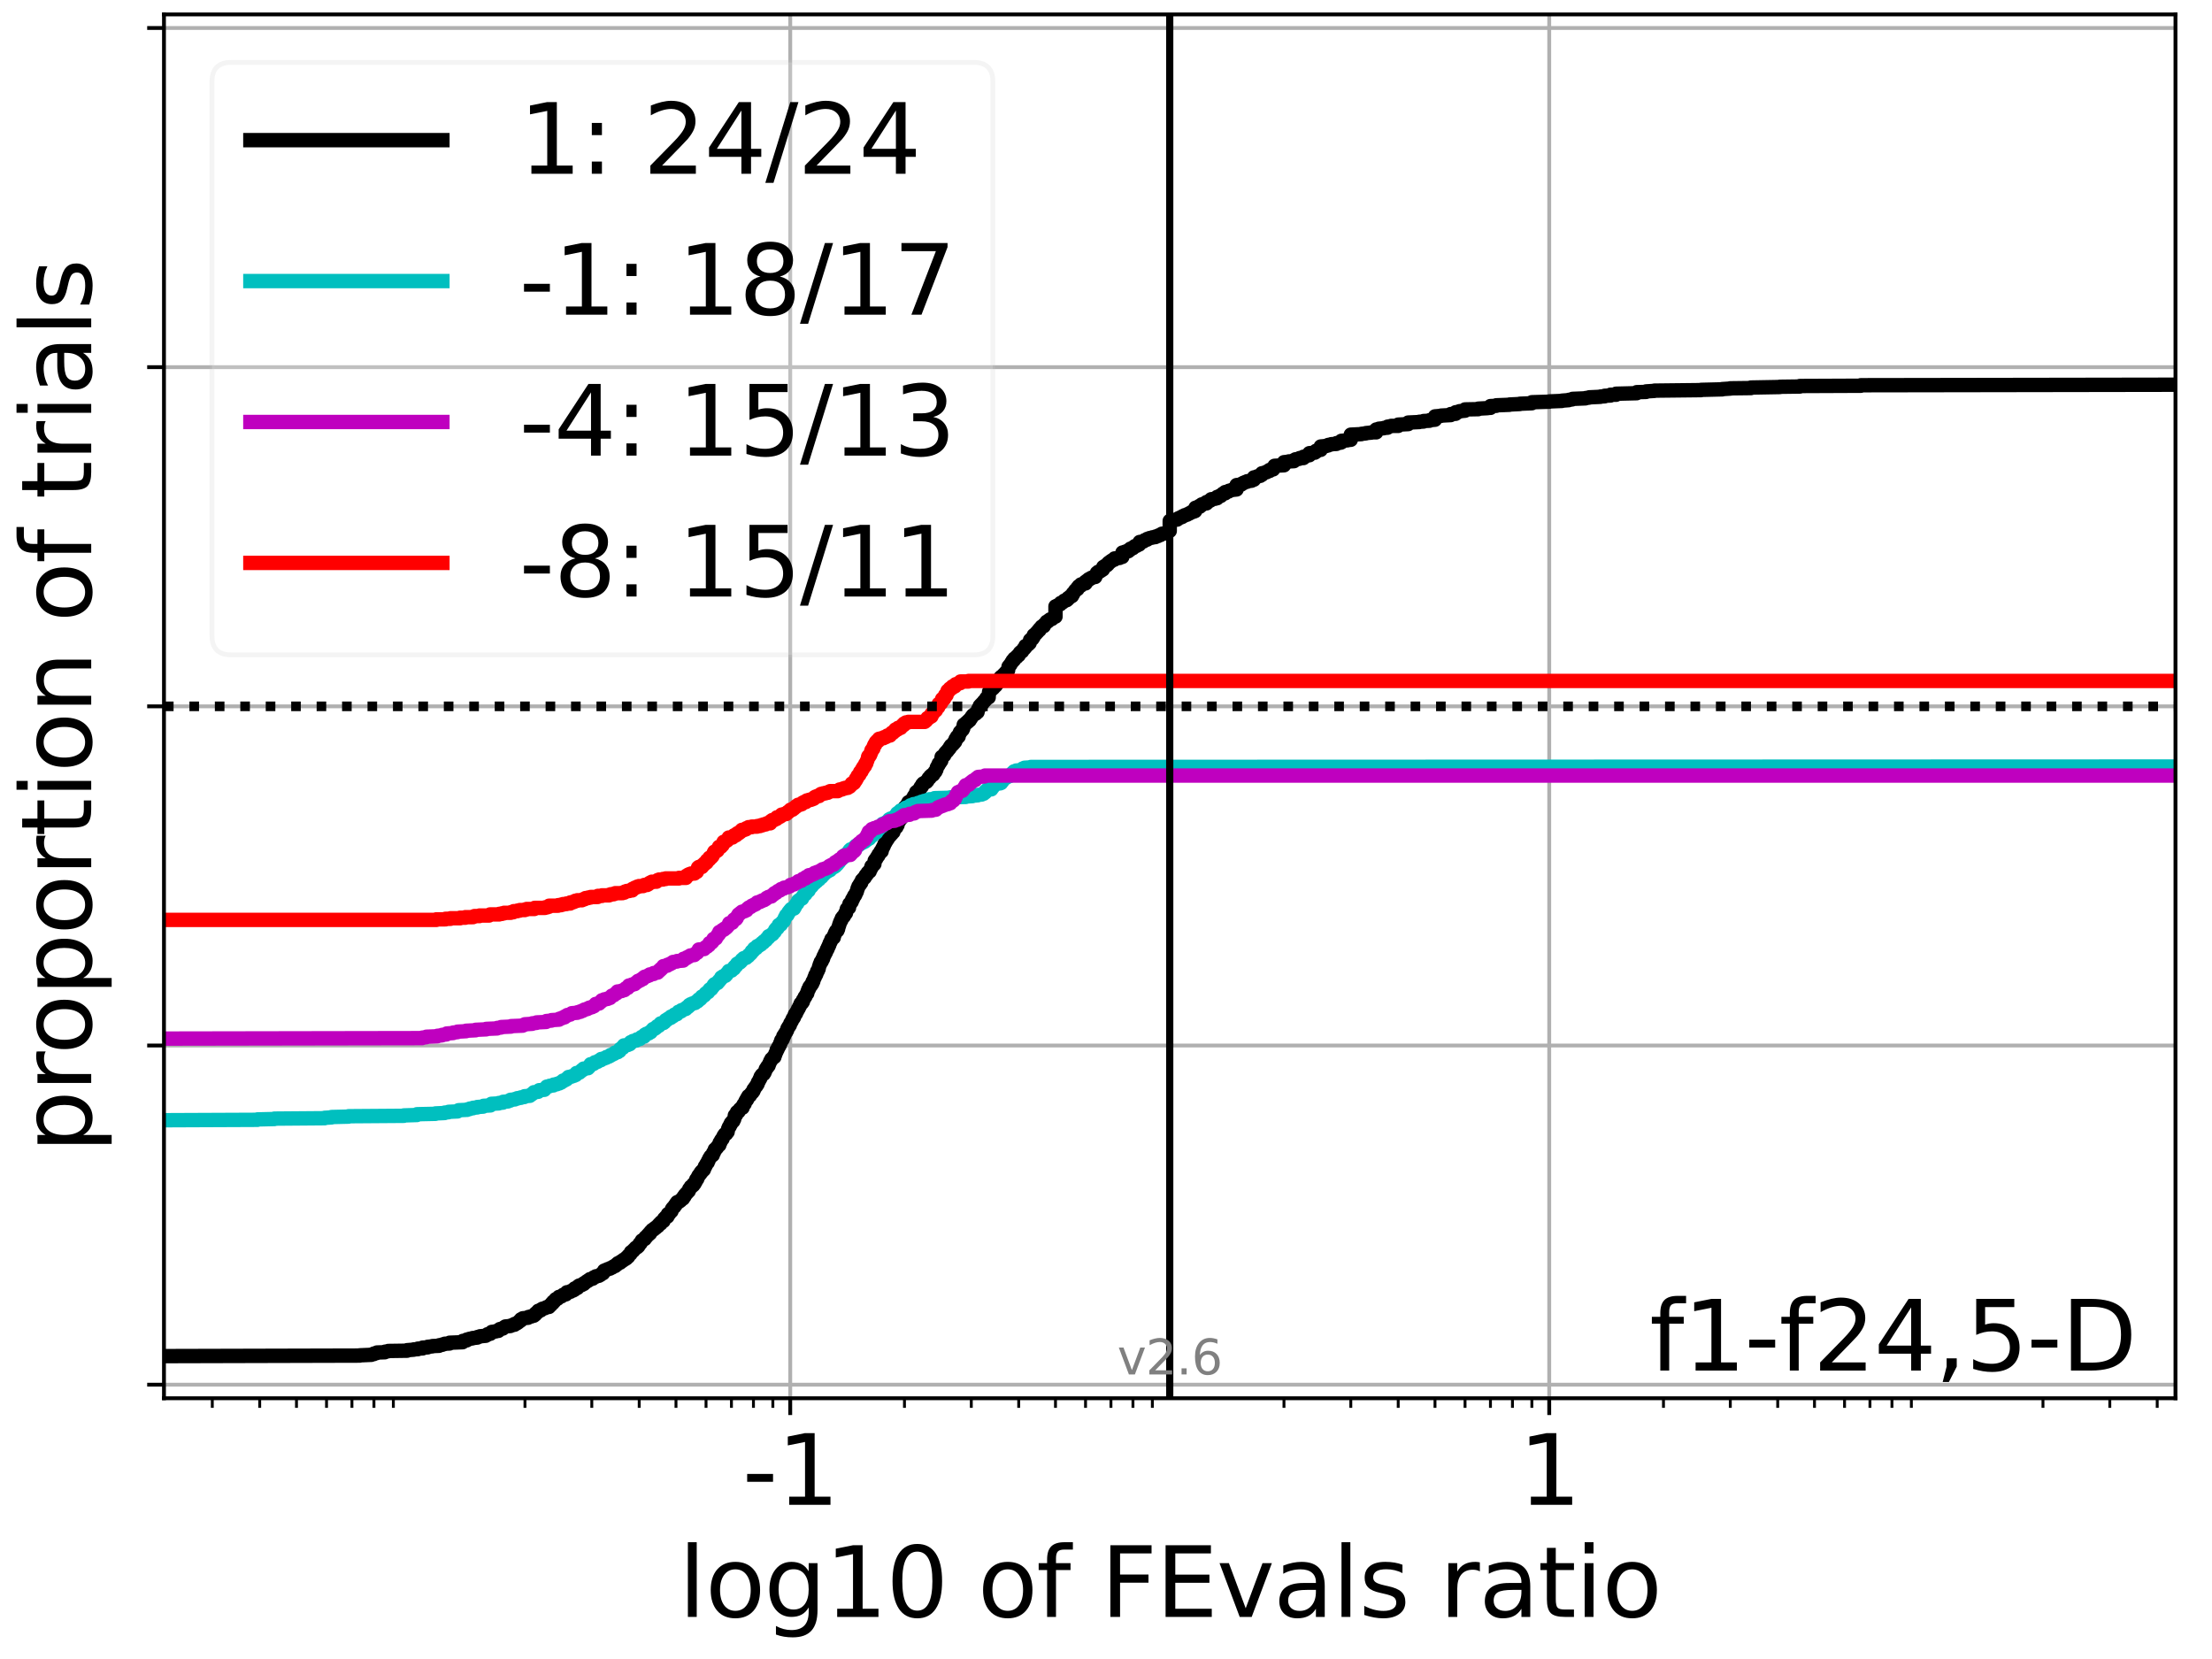 <?xml version="1.0" encoding="utf-8" standalone="no"?>
<!DOCTYPE svg PUBLIC "-//W3C//DTD SVG 1.1//EN"
  "http://www.w3.org/Graphics/SVG/1.1/DTD/svg11.dtd">
<svg height="345.6pt" version="1.1" viewBox="0 0 460.8 345.6" width="460.8pt" xmlns="http://www.w3.org/2000/svg" xmlns:xlink="http://www.w3.org/1999/xlink">
 <defs>
  <style type="text/css">*{stroke-linecap:butt;stroke-linejoin:round;}</style>
 </defs>
 <g id="figure_1">
  <g id="patch_1">
   <path d="M 0 345.6 
L 460.8 345.6 
L 460.8 0 
L 0 0 
z
" style="fill:#ffffff;"/>
  </g>
  <g id="axes_1">
   <g id="patch_2">
    <path d="M 34.16 291.28 
L 453.192 291.28 
L 453.192 3 
L 34.16 3 
z
" style="fill:#ffffff;"/>
   </g>
   <g id="matplotlib.axis_1">
    <g id="xtick_1">
     <g id="line2d_1">
      <path clip-path="url(#p3d2d0320b4)" d="M 164.619 291.28 
L 164.619 3 
" style="fill:none;stroke:#b0b0b0;stroke-linecap:square;stroke-width:0.8;"/>
     </g>
     <g id="line2d_2">
      <defs>
       <path d="M 0 0 
L 0 3.5 
" id="m90c7a2dfaf" style="stroke:#000000;stroke-width:0.8;"/>
      </defs>
      <g>
       <use style="stroke:#000000;stroke-width:0.8;" x="164.619" xlink:href="#m90c7a2dfaf" y="291.28"/>
      </g>
     </g>
     <g id="text_1">
      <!-- -1 -->
      <g transform="translate(154.648 313.477)scale(0.2 -0.2)">
       <defs>
        <path d="M 313 2009 
L 1997 2009 
L 1997 1497 
L 313 1497 
L 313 2009 
z
" id="DejaVuSans-2d" transform="scale(0.016)"/>
        <path d="M 794 531 
L 1825 531 
L 1825 4091 
L 703 3866 
L 703 4441 
L 1819 4666 
L 2450 4666 
L 2450 531 
L 3481 531 
L 3481 0 
L 794 0 
L 794 531 
z
" id="DejaVuSans-31" transform="scale(0.016)"/>
       </defs>
       <use xlink:href="#DejaVuSans-2d"/>
       <use x="36.084" xlink:href="#DejaVuSans-31"/>
      </g>
     </g>
    </g>
    <g id="xtick_2">
     <g id="line2d_3">
      <path clip-path="url(#p3d2d0320b4)" d="M 322.733 291.28 
L 322.733 3 
" style="fill:none;stroke:#b0b0b0;stroke-linecap:square;stroke-width:0.8;"/>
     </g>
     <g id="line2d_4">
      <g>
       <use style="stroke:#000000;stroke-width:0.8;" x="322.733" xlink:href="#m90c7a2dfaf" y="291.28"/>
      </g>
     </g>
     <g id="text_2">
      <!-- 1 -->
      <g transform="translate(316.371 313.477)scale(0.2 -0.2)">
       <use xlink:href="#DejaVuSans-31"/>
      </g>
     </g>
    </g>
    <g id="xtick_3">
     <g id="line2d_5">
      <defs>
       <path d="M 0 0 
L 0 2 
" id="m8525c6d3e0" style="stroke:#000000;stroke-width:0.6;"/>
      </defs>
      <g>
       <use style="stroke:#000000;stroke-width:0.6;" x="44.224" xlink:href="#m8525c6d3e0" y="291.28"/>
      </g>
     </g>
    </g>
    <g id="xtick_4">
     <g id="line2d_6">
      <g>
       <use style="stroke:#000000;stroke-width:0.6;" x="54.101" xlink:href="#m8525c6d3e0" y="291.28"/>
      </g>
     </g>
    </g>
    <g id="xtick_5">
     <g id="line2d_7">
      <g>
       <use style="stroke:#000000;stroke-width:0.6;" x="61.763" xlink:href="#m8525c6d3e0" y="291.28"/>
      </g>
     </g>
    </g>
    <g id="xtick_6">
     <g id="line2d_8">
      <g>
       <use style="stroke:#000000;stroke-width:0.6;" x="68.023" xlink:href="#m8525c6d3e0" y="291.28"/>
      </g>
     </g>
    </g>
    <g id="xtick_7">
     <g id="line2d_9">
      <g>
       <use style="stroke:#000000;stroke-width:0.6;" x="73.315" xlink:href="#m8525c6d3e0" y="291.28"/>
      </g>
     </g>
    </g>
    <g id="xtick_8">
     <g id="line2d_10">
      <g>
       <use style="stroke:#000000;stroke-width:0.6;" x="77.9" xlink:href="#m8525c6d3e0" y="291.28"/>
      </g>
     </g>
    </g>
    <g id="xtick_9">
     <g id="line2d_11">
      <g>
       <use style="stroke:#000000;stroke-width:0.6;" x="81.944" xlink:href="#m8525c6d3e0" y="291.28"/>
      </g>
     </g>
    </g>
    <g id="xtick_10">
     <g id="line2d_12">
      <g>
       <use style="stroke:#000000;stroke-width:0.6;" x="109.36" xlink:href="#m8525c6d3e0" y="291.28"/>
      </g>
     </g>
    </g>
    <g id="xtick_11">
     <g id="line2d_13">
      <g>
       <use style="stroke:#000000;stroke-width:0.6;" x="123.281" xlink:href="#m8525c6d3e0" y="291.28"/>
      </g>
     </g>
    </g>
    <g id="xtick_12">
     <g id="line2d_14">
      <g>
       <use style="stroke:#000000;stroke-width:0.6;" x="133.159" xlink:href="#m8525c6d3e0" y="291.28"/>
      </g>
     </g>
    </g>
    <g id="xtick_13">
     <g id="line2d_15">
      <g>
       <use style="stroke:#000000;stroke-width:0.6;" x="140.82" xlink:href="#m8525c6d3e0" y="291.28"/>
      </g>
     </g>
    </g>
    <g id="xtick_14">
     <g id="line2d_16">
      <g>
       <use style="stroke:#000000;stroke-width:0.6;" x="147.08" xlink:href="#m8525c6d3e0" y="291.28"/>
      </g>
     </g>
    </g>
    <g id="xtick_15">
     <g id="line2d_17">
      <g>
       <use style="stroke:#000000;stroke-width:0.6;" x="152.373" xlink:href="#m8525c6d3e0" y="291.28"/>
      </g>
     </g>
    </g>
    <g id="xtick_16">
     <g id="line2d_18">
      <g>
       <use style="stroke:#000000;stroke-width:0.6;" x="156.957" xlink:href="#m8525c6d3e0" y="291.28"/>
      </g>
     </g>
    </g>
    <g id="xtick_17">
     <g id="line2d_19">
      <g>
       <use style="stroke:#000000;stroke-width:0.6;" x="161.001" xlink:href="#m8525c6d3e0" y="291.28"/>
      </g>
     </g>
    </g>
    <g id="xtick_18">
     <g id="line2d_20">
      <g>
       <use style="stroke:#000000;stroke-width:0.6;" x="188.417" xlink:href="#m8525c6d3e0" y="291.28"/>
      </g>
     </g>
    </g>
    <g id="xtick_19">
     <g id="line2d_21">
      <g>
       <use style="stroke:#000000;stroke-width:0.6;" x="202.339" xlink:href="#m8525c6d3e0" y="291.28"/>
      </g>
     </g>
    </g>
    <g id="xtick_20">
     <g id="line2d_22">
      <g>
       <use style="stroke:#000000;stroke-width:0.6;" x="212.216" xlink:href="#m8525c6d3e0" y="291.28"/>
      </g>
     </g>
    </g>
    <g id="xtick_21">
     <g id="line2d_23">
      <g>
       <use style="stroke:#000000;stroke-width:0.6;" x="219.877" xlink:href="#m8525c6d3e0" y="291.28"/>
      </g>
     </g>
    </g>
    <g id="xtick_22">
     <g id="line2d_24">
      <g>
       <use style="stroke:#000000;stroke-width:0.6;" x="226.137" xlink:href="#m8525c6d3e0" y="291.28"/>
      </g>
     </g>
    </g>
    <g id="xtick_23">
     <g id="line2d_25">
      <g>
       <use style="stroke:#000000;stroke-width:0.6;" x="231.43" xlink:href="#m8525c6d3e0" y="291.28"/>
      </g>
     </g>
    </g>
    <g id="xtick_24">
     <g id="line2d_26">
      <g>
       <use style="stroke:#000000;stroke-width:0.6;" x="236.015" xlink:href="#m8525c6d3e0" y="291.28"/>
      </g>
     </g>
    </g>
    <g id="xtick_25">
     <g id="line2d_27">
      <g>
       <use style="stroke:#000000;stroke-width:0.6;" x="240.059" xlink:href="#m8525c6d3e0" y="291.28"/>
      </g>
     </g>
    </g>
    <g id="xtick_26">
     <g id="line2d_28">
      <g>
       <use style="stroke:#000000;stroke-width:0.6;" x="267.475" xlink:href="#m8525c6d3e0" y="291.28"/>
      </g>
     </g>
    </g>
    <g id="xtick_27">
     <g id="line2d_29">
      <g>
       <use style="stroke:#000000;stroke-width:0.6;" x="281.396" xlink:href="#m8525c6d3e0" y="291.28"/>
      </g>
     </g>
    </g>
    <g id="xtick_28">
     <g id="line2d_30">
      <g>
       <use style="stroke:#000000;stroke-width:0.6;" x="291.273" xlink:href="#m8525c6d3e0" y="291.28"/>
      </g>
     </g>
    </g>
    <g id="xtick_29">
     <g id="line2d_31">
      <g>
       <use style="stroke:#000000;stroke-width:0.6;" x="298.935" xlink:href="#m8525c6d3e0" y="291.28"/>
      </g>
     </g>
    </g>
    <g id="xtick_30">
     <g id="line2d_32">
      <g>
       <use style="stroke:#000000;stroke-width:0.6;" x="305.195" xlink:href="#m8525c6d3e0" y="291.28"/>
      </g>
     </g>
    </g>
    <g id="xtick_31">
     <g id="line2d_33">
      <g>
       <use style="stroke:#000000;stroke-width:0.6;" x="310.487" xlink:href="#m8525c6d3e0" y="291.28"/>
      </g>
     </g>
    </g>
    <g id="xtick_32">
     <g id="line2d_34">
      <g>
       <use style="stroke:#000000;stroke-width:0.6;" x="315.072" xlink:href="#m8525c6d3e0" y="291.28"/>
      </g>
     </g>
    </g>
    <g id="xtick_33">
     <g id="line2d_35">
      <g>
       <use style="stroke:#000000;stroke-width:0.6;" x="319.116" xlink:href="#m8525c6d3e0" y="291.28"/>
      </g>
     </g>
    </g>
    <g id="xtick_34">
     <g id="line2d_36">
      <g>
       <use style="stroke:#000000;stroke-width:0.6;" x="346.532" xlink:href="#m8525c6d3e0" y="291.28"/>
      </g>
     </g>
    </g>
    <g id="xtick_35">
     <g id="line2d_37">
      <g>
       <use style="stroke:#000000;stroke-width:0.6;" x="360.453" xlink:href="#m8525c6d3e0" y="291.28"/>
      </g>
     </g>
    </g>
    <g id="xtick_36">
     <g id="line2d_38">
      <g>
       <use style="stroke:#000000;stroke-width:0.6;" x="370.331" xlink:href="#m8525c6d3e0" y="291.28"/>
      </g>
     </g>
    </g>
    <g id="xtick_37">
     <g id="line2d_39">
      <g>
       <use style="stroke:#000000;stroke-width:0.6;" x="377.992" xlink:href="#m8525c6d3e0" y="291.28"/>
      </g>
     </g>
    </g>
    <g id="xtick_38">
     <g id="line2d_40">
      <g>
       <use style="stroke:#000000;stroke-width:0.6;" x="384.252" xlink:href="#m8525c6d3e0" y="291.28"/>
      </g>
     </g>
    </g>
    <g id="xtick_39">
     <g id="line2d_41">
      <g>
       <use style="stroke:#000000;stroke-width:0.6;" x="389.545" xlink:href="#m8525c6d3e0" y="291.28"/>
      </g>
     </g>
    </g>
    <g id="xtick_40">
     <g id="line2d_42">
      <g>
       <use style="stroke:#000000;stroke-width:0.6;" x="394.129" xlink:href="#m8525c6d3e0" y="291.28"/>
      </g>
     </g>
    </g>
    <g id="xtick_41">
     <g id="line2d_43">
      <g>
       <use style="stroke:#000000;stroke-width:0.6;" x="398.173" xlink:href="#m8525c6d3e0" y="291.28"/>
      </g>
     </g>
    </g>
    <g id="xtick_42">
     <g id="line2d_44">
      <g>
       <use style="stroke:#000000;stroke-width:0.6;" x="425.589" xlink:href="#m8525c6d3e0" y="291.28"/>
      </g>
     </g>
    </g>
    <g id="xtick_43">
     <g id="line2d_45">
      <g>
       <use style="stroke:#000000;stroke-width:0.6;" x="439.511" xlink:href="#m8525c6d3e0" y="291.28"/>
      </g>
     </g>
    </g>
    <g id="xtick_44">
     <g id="line2d_46">
      <g>
       <use style="stroke:#000000;stroke-width:0.6;" x="449.388" xlink:href="#m8525c6d3e0" y="291.28"/>
      </g>
     </g>
    </g>
    <g id="text_3">
     <!-- log10 of FEvals ratio -->
     <g transform="translate(141.371 336.833)scale(0.2 -0.2)">
      <defs>
       <path d="M 603 4863 
L 1178 4863 
L 1178 0 
L 603 0 
L 603 4863 
z
" id="DejaVuSans-6c" transform="scale(0.016)"/>
       <path d="M 1959 3097 
Q 1497 3097 1228 2736 
Q 959 2375 959 1747 
Q 959 1119 1226 758 
Q 1494 397 1959 397 
Q 2419 397 2687 759 
Q 2956 1122 2956 1747 
Q 2956 2369 2687 2733 
Q 2419 3097 1959 3097 
z
M 1959 3584 
Q 2709 3584 3137 3096 
Q 3566 2609 3566 1747 
Q 3566 888 3137 398 
Q 2709 -91 1959 -91 
Q 1206 -91 779 398 
Q 353 888 353 1747 
Q 353 2609 779 3096 
Q 1206 3584 1959 3584 
z
" id="DejaVuSans-6f" transform="scale(0.016)"/>
       <path d="M 2906 1791 
Q 2906 2416 2648 2759 
Q 2391 3103 1925 3103 
Q 1463 3103 1205 2759 
Q 947 2416 947 1791 
Q 947 1169 1205 825 
Q 1463 481 1925 481 
Q 2391 481 2648 825 
Q 2906 1169 2906 1791 
z
M 3481 434 
Q 3481 -459 3084 -895 
Q 2688 -1331 1869 -1331 
Q 1566 -1331 1297 -1286 
Q 1028 -1241 775 -1147 
L 775 -588 
Q 1028 -725 1275 -790 
Q 1522 -856 1778 -856 
Q 2344 -856 2625 -561 
Q 2906 -266 2906 331 
L 2906 616 
Q 2728 306 2450 153 
Q 2172 0 1784 0 
Q 1141 0 747 490 
Q 353 981 353 1791 
Q 353 2603 747 3093 
Q 1141 3584 1784 3584 
Q 2172 3584 2450 3431 
Q 2728 3278 2906 2969 
L 2906 3500 
L 3481 3500 
L 3481 434 
z
" id="DejaVuSans-67" transform="scale(0.016)"/>
       <path d="M 2034 4250 
Q 1547 4250 1301 3770 
Q 1056 3291 1056 2328 
Q 1056 1369 1301 889 
Q 1547 409 2034 409 
Q 2525 409 2770 889 
Q 3016 1369 3016 2328 
Q 3016 3291 2770 3770 
Q 2525 4250 2034 4250 
z
M 2034 4750 
Q 2819 4750 3233 4129 
Q 3647 3509 3647 2328 
Q 3647 1150 3233 529 
Q 2819 -91 2034 -91 
Q 1250 -91 836 529 
Q 422 1150 422 2328 
Q 422 3509 836 4129 
Q 1250 4750 2034 4750 
z
" id="DejaVuSans-30" transform="scale(0.016)"/>
       <path id="DejaVuSans-20" transform="scale(0.016)"/>
       <path d="M 2375 4863 
L 2375 4384 
L 1825 4384 
Q 1516 4384 1395 4259 
Q 1275 4134 1275 3809 
L 1275 3500 
L 2222 3500 
L 2222 3053 
L 1275 3053 
L 1275 0 
L 697 0 
L 697 3053 
L 147 3053 
L 147 3500 
L 697 3500 
L 697 3744 
Q 697 4328 969 4595 
Q 1241 4863 1831 4863 
L 2375 4863 
z
" id="DejaVuSans-66" transform="scale(0.016)"/>
       <path d="M 628 4666 
L 3309 4666 
L 3309 4134 
L 1259 4134 
L 1259 2759 
L 3109 2759 
L 3109 2228 
L 1259 2228 
L 1259 0 
L 628 0 
L 628 4666 
z
" id="DejaVuSans-46" transform="scale(0.016)"/>
       <path d="M 628 4666 
L 3578 4666 
L 3578 4134 
L 1259 4134 
L 1259 2753 
L 3481 2753 
L 3481 2222 
L 1259 2222 
L 1259 531 
L 3634 531 
L 3634 0 
L 628 0 
L 628 4666 
z
" id="DejaVuSans-45" transform="scale(0.016)"/>
       <path d="M 191 3500 
L 800 3500 
L 1894 563 
L 2988 3500 
L 3597 3500 
L 2284 0 
L 1503 0 
L 191 3500 
z
" id="DejaVuSans-76" transform="scale(0.016)"/>
       <path d="M 2194 1759 
Q 1497 1759 1228 1600 
Q 959 1441 959 1056 
Q 959 750 1161 570 
Q 1363 391 1709 391 
Q 2188 391 2477 730 
Q 2766 1069 2766 1631 
L 2766 1759 
L 2194 1759 
z
M 3341 1997 
L 3341 0 
L 2766 0 
L 2766 531 
Q 2569 213 2275 61 
Q 1981 -91 1556 -91 
Q 1019 -91 701 211 
Q 384 513 384 1019 
Q 384 1609 779 1909 
Q 1175 2209 1959 2209 
L 2766 2209 
L 2766 2266 
Q 2766 2663 2505 2880 
Q 2244 3097 1772 3097 
Q 1472 3097 1187 3025 
Q 903 2953 641 2809 
L 641 3341 
Q 956 3463 1253 3523 
Q 1550 3584 1831 3584 
Q 2591 3584 2966 3190 
Q 3341 2797 3341 1997 
z
" id="DejaVuSans-61" transform="scale(0.016)"/>
       <path d="M 2834 3397 
L 2834 2853 
Q 2591 2978 2328 3040 
Q 2066 3103 1784 3103 
Q 1356 3103 1142 2972 
Q 928 2841 928 2578 
Q 928 2378 1081 2264 
Q 1234 2150 1697 2047 
L 1894 2003 
Q 2506 1872 2764 1633 
Q 3022 1394 3022 966 
Q 3022 478 2636 193 
Q 2250 -91 1575 -91 
Q 1294 -91 989 -36 
Q 684 19 347 128 
L 347 722 
Q 666 556 975 473 
Q 1284 391 1588 391 
Q 1994 391 2212 530 
Q 2431 669 2431 922 
Q 2431 1156 2273 1281 
Q 2116 1406 1581 1522 
L 1381 1569 
Q 847 1681 609 1914 
Q 372 2147 372 2553 
Q 372 3047 722 3315 
Q 1072 3584 1716 3584 
Q 2034 3584 2315 3537 
Q 2597 3491 2834 3397 
z
" id="DejaVuSans-73" transform="scale(0.016)"/>
       <path d="M 2631 2963 
Q 2534 3019 2420 3045 
Q 2306 3072 2169 3072 
Q 1681 3072 1420 2755 
Q 1159 2438 1159 1844 
L 1159 0 
L 581 0 
L 581 3500 
L 1159 3500 
L 1159 2956 
Q 1341 3275 1631 3429 
Q 1922 3584 2338 3584 
Q 2397 3584 2469 3576 
Q 2541 3569 2628 3553 
L 2631 2963 
z
" id="DejaVuSans-72" transform="scale(0.016)"/>
       <path d="M 1172 4494 
L 1172 3500 
L 2356 3500 
L 2356 3053 
L 1172 3053 
L 1172 1153 
Q 1172 725 1289 603 
Q 1406 481 1766 481 
L 2356 481 
L 2356 0 
L 1766 0 
Q 1100 0 847 248 
Q 594 497 594 1153 
L 594 3053 
L 172 3053 
L 172 3500 
L 594 3500 
L 594 4494 
L 1172 4494 
z
" id="DejaVuSans-74" transform="scale(0.016)"/>
       <path d="M 603 3500 
L 1178 3500 
L 1178 0 
L 603 0 
L 603 3500 
z
M 603 4863 
L 1178 4863 
L 1178 4134 
L 603 4134 
L 603 4863 
z
" id="DejaVuSans-69" transform="scale(0.016)"/>
      </defs>
      <use xlink:href="#DejaVuSans-6c"/>
      <use x="27.783" xlink:href="#DejaVuSans-6f"/>
      <use x="88.965" xlink:href="#DejaVuSans-67"/>
      <use x="152.441" xlink:href="#DejaVuSans-31"/>
      <use x="216.064" xlink:href="#DejaVuSans-30"/>
      <use x="279.688" xlink:href="#DejaVuSans-20"/>
      <use x="311.475" xlink:href="#DejaVuSans-6f"/>
      <use x="372.656" xlink:href="#DejaVuSans-66"/>
      <use x="407.861" xlink:href="#DejaVuSans-20"/>
      <use x="439.648" xlink:href="#DejaVuSans-46"/>
      <use x="497.168" xlink:href="#DejaVuSans-45"/>
      <use x="560.352" xlink:href="#DejaVuSans-76"/>
      <use x="619.531" xlink:href="#DejaVuSans-61"/>
      <use x="680.811" xlink:href="#DejaVuSans-6c"/>
      <use x="708.594" xlink:href="#DejaVuSans-73"/>
      <use x="760.693" xlink:href="#DejaVuSans-20"/>
      <use x="792.48" xlink:href="#DejaVuSans-72"/>
      <use x="833.594" xlink:href="#DejaVuSans-61"/>
      <use x="894.873" xlink:href="#DejaVuSans-74"/>
      <use x="934.082" xlink:href="#DejaVuSans-69"/>
      <use x="961.865" xlink:href="#DejaVuSans-6f"/>
     </g>
    </g>
   </g>
   <g id="matplotlib.axis_2">
    <g id="ytick_1">
     <g id="line2d_47">
      <path clip-path="url(#p3d2d0320b4)" d="M 34.16 288.454 
L 453.192 288.454 
" style="fill:none;stroke:#b0b0b0;stroke-linecap:square;stroke-width:0.8;"/>
     </g>
     <g id="line2d_48">
      <defs>
       <path d="M 0 0 
L -3.5 0 
" id="m647f0c49e2" style="stroke:#000000;stroke-width:0.8;"/>
      </defs>
      <g>
       <use style="stroke:#000000;stroke-width:0.8;" x="34.16" xlink:href="#m647f0c49e2" y="288.454"/>
      </g>
     </g>
    </g>
    <g id="ytick_2">
     <g id="line2d_49">
      <path clip-path="url(#p3d2d0320b4)" d="M 34.16 217.797 
L 453.192 217.797 
" style="fill:none;stroke:#b0b0b0;stroke-linecap:square;stroke-width:0.8;"/>
     </g>
     <g id="line2d_50">
      <g>
       <use style="stroke:#000000;stroke-width:0.8;" x="34.16" xlink:href="#m647f0c49e2" y="217.797"/>
      </g>
     </g>
    </g>
    <g id="ytick_3">
     <g id="line2d_51">
      <path clip-path="url(#p3d2d0320b4)" d="M 34.16 147.14 
L 453.192 147.14 
" style="fill:none;stroke:#b0b0b0;stroke-linecap:square;stroke-width:0.8;"/>
     </g>
     <g id="line2d_52">
      <g>
       <use style="stroke:#000000;stroke-width:0.8;" x="34.16" xlink:href="#m647f0c49e2" y="147.14"/>
      </g>
     </g>
    </g>
    <g id="ytick_4">
     <g id="line2d_53">
      <path clip-path="url(#p3d2d0320b4)" d="M 34.16 76.483 
L 453.192 76.483 
" style="fill:none;stroke:#b0b0b0;stroke-linecap:square;stroke-width:0.8;"/>
     </g>
     <g id="line2d_54">
      <g>
       <use style="stroke:#000000;stroke-width:0.8;" x="34.16" xlink:href="#m647f0c49e2" y="76.483"/>
      </g>
     </g>
    </g>
    <g id="ytick_5">
     <g id="line2d_55">
      <path clip-path="url(#p3d2d0320b4)" d="M 34.16 5.826 
L 453.192 5.826 
" style="fill:none;stroke:#b0b0b0;stroke-linecap:square;stroke-width:0.8;"/>
     </g>
     <g id="line2d_56">
      <g>
       <use style="stroke:#000000;stroke-width:0.8;" x="34.16" xlink:href="#m647f0c49e2" y="5.826"/>
      </g>
     </g>
    </g>
    <g id="text_4">
     <!-- proportion of trials -->
     <g transform="translate(19.001 240.146)rotate(-90)scale(0.2 -0.2)">
      <defs>
       <path d="M 1159 525 
L 1159 -1331 
L 581 -1331 
L 581 3500 
L 1159 3500 
L 1159 2969 
Q 1341 3281 1617 3432 
Q 1894 3584 2278 3584 
Q 2916 3584 3314 3078 
Q 3713 2572 3713 1747 
Q 3713 922 3314 415 
Q 2916 -91 2278 -91 
Q 1894 -91 1617 61 
Q 1341 213 1159 525 
z
M 3116 1747 
Q 3116 2381 2855 2742 
Q 2594 3103 2138 3103 
Q 1681 3103 1420 2742 
Q 1159 2381 1159 1747 
Q 1159 1113 1420 752 
Q 1681 391 2138 391 
Q 2594 391 2855 752 
Q 3116 1113 3116 1747 
z
" id="DejaVuSans-70" transform="scale(0.016)"/>
       <path d="M 3513 2113 
L 3513 0 
L 2938 0 
L 2938 2094 
Q 2938 2591 2744 2837 
Q 2550 3084 2163 3084 
Q 1697 3084 1428 2787 
Q 1159 2491 1159 1978 
L 1159 0 
L 581 0 
L 581 3500 
L 1159 3500 
L 1159 2956 
Q 1366 3272 1645 3428 
Q 1925 3584 2291 3584 
Q 2894 3584 3203 3211 
Q 3513 2838 3513 2113 
z
" id="DejaVuSans-6e" transform="scale(0.016)"/>
      </defs>
      <use xlink:href="#DejaVuSans-70"/>
      <use x="63.477" xlink:href="#DejaVuSans-72"/>
      <use x="102.34" xlink:href="#DejaVuSans-6f"/>
      <use x="163.521" xlink:href="#DejaVuSans-70"/>
      <use x="226.998" xlink:href="#DejaVuSans-6f"/>
      <use x="288.18" xlink:href="#DejaVuSans-72"/>
      <use x="329.293" xlink:href="#DejaVuSans-74"/>
      <use x="368.502" xlink:href="#DejaVuSans-69"/>
      <use x="396.285" xlink:href="#DejaVuSans-6f"/>
      <use x="457.467" xlink:href="#DejaVuSans-6e"/>
      <use x="520.846" xlink:href="#DejaVuSans-20"/>
      <use x="552.633" xlink:href="#DejaVuSans-6f"/>
      <use x="613.814" xlink:href="#DejaVuSans-66"/>
      <use x="649.02" xlink:href="#DejaVuSans-20"/>
      <use x="680.807" xlink:href="#DejaVuSans-74"/>
      <use x="720.016" xlink:href="#DejaVuSans-72"/>
      <use x="761.129" xlink:href="#DejaVuSans-69"/>
      <use x="788.912" xlink:href="#DejaVuSans-61"/>
      <use x="850.191" xlink:href="#DejaVuSans-6c"/>
      <use x="877.975" xlink:href="#DejaVuSans-73"/>
     </g>
    </g>
   </g>
   <g id="line2d_57">
    <path clip-path="url(#p3d2d0320b4)" d="M 34.16 282.502 
L 74.92 282.395 
L 74.92 282.341 
L 77.355 282.234 
L 77.355 282.18 
L 77.9 282.073 
L 77.9 281.966 
L 78.524 281.859 
L 78.524 281.751 
L 80.171 281.698 
L 80.171 281.644 
L 80.171 281.59 
L 80.896 281.483 
L 80.896 281.43 
L 84.797 281.376 
L 84.797 281.322 
L 84.797 281.269 
L 86.185 281.161 
L 86.185 281.108 
L 87.052 281.054 
L 87.052 281.001 
L 87.052 280.947 
L 88.053 280.893 
L 88.053 280.84 
L 88.053 280.733 
L 89.084 280.679 
L 89.084 280.625 
L 89.084 280.572 
L 90.097 280.464 
L 90.097 280.411 
L 91.446 280.357 
L 91.446 280.304 
L 91.446 280.25 
L 92.145 280.143 
L 92.145 280.089 
L 92.645 279.982 
L 92.645 279.928 
L 93.655 279.875 
L 93.655 279.821 
L 93.655 279.714 
L 96.367 279.607 
L 96.405 279.338 
L 97.2 279.231 
L 97.213 279.07 
L 97.753 278.963 
L 97.753 278.909 
L 98.437 278.802 
L 98.437 278.749 
L 99.44 278.641 
L 99.44 278.534 
L 99.992 278.427 
L 99.992 278.373 
L 101.186 278.266 
L 101.274 278.159 
L 101.561 278.052 
L 101.561 277.944 
L 102.159 277.837 
L 102.252 277.623 
L 102.443 277.515 
L 102.443 277.462 
L 103.291 277.355 
L 103.291 277.301 
L 103.823 277.247 
L 103.823 277.194 
L 103.865 277.086 
L 104.116 276.979 
L 104.116 276.872 
L 104.743 276.765 
L 104.786 276.657 
L 105.012 276.55 
L 105.012 276.497 
L 105.265 276.389 
L 105.265 276.336 
L 106.322 276.229 
L 106.322 276.175 
L 106.752 276.068 
L 106.752 276.014 
L 107.198 275.96 
L 107.198 275.907 
L 107.198 275.8 
L 107.648 275.692 
L 107.648 275.639 
L 107.894 275.531 
L 107.894 275.478 
L 108.096 275.371 
L 108.179 275.21 
L 108.479 275.103 
L 108.531 274.834 
L 108.805 274.727 
L 108.915 274.62 
L 109.997 274.513 
L 110.076 274.352 
L 110.682 274.245 
L 110.682 274.191 
L 111.212 274.084 
L 111.31 273.977 
L 111.484 273.869 
L 111.577 273.601 
L 111.778 273.548 
L 111.778 273.494 
L 111.778 273.44 
L 112.033 273.333 
L 112.134 273.065 
L 112.672 272.958 
L 112.703 272.797 
L 112.977 272.69 
L 112.977 272.636 
L 113.502 272.529 
L 113.502 272.475 
L 113.847 272.368 
L 113.847 272.314 
L 114.361 272.261 
L 114.361 272.207 
L 114.459 271.993 
L 114.739 271.885 
L 114.803 271.724 
L 114.895 271.617 
L 114.895 271.564 
L 115.165 271.456 
L 115.22 271.188 
L 115.495 271.081 
L 115.582 270.867 
L 115.69 270.759 
L 115.759 270.652 
L 116.159 270.545 
L 116.255 270.384 
L 116.333 270.277 
L 116.426 270.17 
L 116.952 270.062 
L 116.952 270.009 
L 117.198 269.901 
L 117.304 269.741 
L 117.891 269.633 
L 118.001 269.365 
L 118.089 269.258 
L 118.089 269.204 
L 118.841 269.097 
L 118.942 268.936 
L 119.421 268.829 
L 119.421 268.775 
L 119.698 268.668 
L 119.72 268.4 
L 120.306 268.293 
L 120.411 267.971 
L 120.635 267.864 
L 120.635 267.81 
L 121.176 267.703 
L 121.208 267.596 
L 121.6 267.489 
L 121.633 267.328 
L 121.893 267.22 
L 121.893 267.167 
L 122.103 267.06 
L 122.191 266.952 
L 122.457 266.845 
L 122.518 266.738 
L 122.804 266.631 
L 122.9 266.47 
L 123.482 266.363 
L 123.482 266.309 
L 123.647 266.202 
L 123.701 266.094 
L 124.098 265.987 
L 124.117 265.88 
L 124.757 265.773 
L 124.757 265.719 
L 125.049 265.612 
L 125.049 265.558 
L 125.266 265.451 
L 125.315 265.344 
L 125.633 265.237 
L 125.701 264.968 
L 125.773 264.968 
L 125.773 264.861 
L 125.852 264.7 
L 126.229 264.593 
L 126.229 264.54 
L 126.614 264.432 
L 126.614 264.379 
L 127.09 264.271 
L 127.141 264.164 
L 127.521 264.057 
L 127.521 264.003 
L 127.768 263.896 
L 127.768 263.842 
L 128.147 263.735 
L 128.214 263.574 
L 128.493 263.467 
L 128.54 263.306 
L 128.727 263.199 
L 128.727 263.145 
L 129.182 263.038 
L 129.223 262.877 
L 129.538 262.77 
L 129.552 262.663 
L 129.843 262.556 
L 129.93 262.395 
L 130.273 262.287 
L 130.371 262.18 
L 130.516 262.127 
L 130.516 262.073 
L 130.565 261.912 
L 130.863 261.805 
L 130.933 261.537 
L 131.113 261.43 
L 131.184 261.322 
L 131.344 261.215 
L 131.447 260.84 
L 131.668 260.733 
L 131.668 260.679 
L 131.916 260.572 
L 132.021 260.357 
L 132.203 260.25 
L 132.284 260.089 
L 132.432 259.982 
L 132.432 259.928 
L 132.752 259.821 
L 132.855 259.714 
L 132.984 259.607 
L 133.046 259.392 
L 133.159 259.338 
L 133.159 259.285 
L 133.257 259.07 
L 133.452 258.963 
L 133.53 258.802 
L 133.613 258.695 
L 133.712 258.427 
L 133.961 258.32 
L 134.031 258.212 
L 134.315 258.105 
L 134.42 257.891 
L 134.481 257.783 
L 134.481 257.73 
L 134.704 257.623 
L 134.782 257.462 
L 134.888 257.355 
L 134.961 257.247 
L 135.192 257.14 
L 135.209 256.979 
L 135.429 256.926 
L 135.429 256.872 
L 135.522 256.604 
L 135.691 256.497 
L 135.691 256.443 
L 135.838 256.336 
L 135.871 256.229 
L 136.202 256.121 
L 136.312 255.907 
L 136.604 255.8 
L 136.609 255.692 
L 136.84 255.585 
L 136.84 255.531 
L 137.069 255.424 
L 137.092 255.263 
L 137.273 255.156 
L 137.332 254.995 
L 137.643 254.888 
L 137.691 254.62 
L 137.917 254.513 
L 137.917 254.459 
L 138.221 254.352 
L 138.311 254.084 
L 138.357 253.977 
L 138.37 253.869 
L 138.598 253.762 
L 138.671 253.548 
L 139.04 253.44 
L 139.145 252.904 
L 139.418 252.85 
L 139.418 252.797 
L 139.503 252.69 
L 139.624 252.582 
L 139.727 252.422 
L 139.879 252.314 
L 139.972 251.885 
L 140.056 251.778 
L 140.12 251.671 
L 140.298 251.564 
L 140.366 251.456 
L 140.478 251.403 
L 140.478 251.349 
L 140.56 251.135 
L 140.75 251.027 
L 140.859 250.706 
L 141.037 250.598 
L 141.057 250.438 
L 141.477 250.33 
L 141.505 250.223 
L 141.765 250.116 
L 141.869 249.955 
L 142.03 249.848 
L 142.03 249.794 
L 142.289 249.687 
L 142.4 249.312 
L 142.581 249.258 
L 142.581 249.204 
L 142.669 248.936 
L 142.834 248.829 
L 142.911 248.668 
L 143.059 248.561 
L 143.059 248.507 
L 143.205 248.4 
L 143.316 248.239 
L 143.469 248.132 
L 143.573 247.703 
L 143.74 247.596 
L 143.834 247.381 
L 143.908 247.274 
L 143.908 247.22 
L 144.188 247.113 
L 144.291 246.952 
L 144.438 246.899 
L 144.438 246.845 
L 144.438 246.684 
L 144.679 246.577 
L 144.731 246.416 
L 144.835 246.309 
L 144.945 246.094 
L 144.967 245.987 
L 145.035 245.719 
L 145.242 245.612 
L 145.35 245.237 
L 145.444 245.129 
L 145.516 244.915 
L 145.659 244.808 
L 145.765 244.593 
L 145.919 244.486 
L 145.964 244.271 
L 146.122 244.164 
L 146.132 244.057 
L 146.345 243.95 
L 146.4 243.789 
L 146.613 243.682 
L 146.704 243.36 
L 146.769 243.306 
L 146.769 243.253 
L 146.851 242.985 
L 146.982 242.877 
L 147.092 242.609 
L 147.148 242.502 
L 147.201 242.395 
L 147.294 242.287 
L 147.38 242.18 
L 147.425 242.18 
L 147.425 242.073 
L 147.5 241.859 
L 147.613 241.751 
L 147.719 241.43 
L 147.774 241.322 
L 147.882 241.161 
L 147.951 241.054 
L 148.037 240.893 
L 148.282 240.786 
L 148.291 240.679 
L 148.481 240.625 
L 148.481 240.572 
L 148.571 240.143 
L 148.739 240.035 
L 148.829 239.714 
L 148.865 239.66 
L 148.865 239.607 
L 148.913 239.446 
L 149.141 239.338 
L 149.207 239.178 
L 149.375 239.07 
L 149.471 238.856 
L 149.587 238.749 
L 149.655 238.641 
L 149.85 238.534 
L 149.912 238.052 
L 150.089 237.944 
L 150.194 237.569 
L 150.271 237.462 
L 150.333 237.355 
L 150.515 237.247 
L 150.611 236.926 
L 150.695 236.818 
L 150.761 236.604 
L 150.881 236.497 
L 150.985 236.282 
L 151.293 236.175 
L 151.391 235.907 
L 151.576 235.8 
L 151.68 235.156 
L 151.746 235.049 
L 151.839 234.781 
L 152.001 234.674 
L 152.076 234.352 
L 152.226 234.245 
L 152.258 233.976 
L 152.458 233.869 
L 152.531 233.655 
L 152.755 233.548 
L 152.849 233.279 
L 152.937 233.172 
L 153.041 232.69 
L 153.066 232.636 
L 153.066 232.582 
L 153.082 232.368 
L 153.333 232.261 
L 153.432 231.939 
L 153.495 231.832 
L 153.526 231.671 
L 153.858 231.564 
L 153.96 231.349 
L 154.009 231.242 
L 154.112 231.081 
L 154.315 230.974 
L 154.341 230.867 
L 154.684 230.759 
L 154.736 230.384 
L 154.864 230.277 
L 154.914 230.062 
L 155.119 229.955 
L 155.228 229.58 
L 155.258 229.472 
L 155.354 229.312 
L 155.459 229.204 
L 155.464 229.097 
L 155.611 229.097 
L 155.611 228.99 
L 155.672 228.722 
L 155.8 228.615 
L 155.895 228.346 
L 156.22 228.239 
L 156.321 227.971 
L 156.473 227.864 
L 156.577 227.649 
L 156.769 227.542 
L 156.877 227.328 
L 156.957 227.274 
L 156.957 227.22 
L 156.984 226.952 
L 157.148 226.845 
L 157.257 226.577 
L 157.358 226.47 
L 157.418 226.363 
L 157.544 226.255 
L 157.651 225.987 
L 157.791 225.88 
L 157.899 225.451 
L 158.015 225.344 
L 158.121 225.076 
L 158.204 224.968 
L 158.275 224.754 
L 158.359 224.7 
L 158.359 224.647 
L 158.469 224.271 
L 158.606 224.164 
L 158.693 223.95 
L 158.865 223.842 
L 158.865 223.789 
L 159.082 223.735 
L 159.082 223.682 
L 159.147 223.574 
L 159.256 223.467 
L 159.355 223.199 
L 159.42 223.092 
L 159.519 222.716 
L 159.595 222.609 
L 159.691 222.448 
L 159.856 222.341 
L 159.895 222.127 
L 160.098 222.019 
L 160.185 221.751 
L 160.235 221.644 
L 160.33 221.376 
L 160.403 221.269 
L 160.466 221.054 
L 160.593 220.947 
L 160.695 220.625 
L 160.914 220.518 
L 161.015 220.304 
L 161.317 220.196 
L 161.378 219.821 
L 161.486 219.714 
L 161.54 219.446 
L 161.619 219.338 
L 161.715 219.124 
L 161.751 219.07 
L 161.751 219.017 
L 161.786 218.749 
L 161.959 218.641 
L 162.033 218.32 
L 162.136 218.266 
L 162.136 218.212 
L 162.2 217.998 
L 162.314 217.944 
L 162.314 217.891 
L 162.394 217.73 
L 162.456 217.676 
L 162.456 217.623 
L 162.561 217.247 
L 162.658 217.14 
L 162.754 216.711 
L 162.981 216.604 
L 163.056 216.443 
L 163.113 216.336 
L 163.181 215.853 
L 163.368 215.746 
L 163.457 215.424 
L 163.566 215.317 
L 163.662 215.102 
L 163.771 214.995 
L 163.88 214.727 
L 163.97 214.62 
L 164.049 214.245 
L 164.148 214.137 
L 164.242 213.923 
L 164.378 213.816 
L 164.428 213.655 
L 164.544 213.548 
L 164.641 213.172 
L 164.715 213.065 
L 164.821 212.904 
L 164.906 212.797 
L 165.012 212.529 
L 165.069 212.422 
L 165.148 212.207 
L 165.299 212.1 
L 165.397 211.939 
L 165.44 211.832 
L 165.53 211.456 
L 165.582 211.349 
L 165.639 211.242 
L 165.822 211.135 
L 165.931 210.813 
L 166.002 210.706 
L 166.11 210.545 
L 166.155 210.438 
L 166.257 210.17 
L 166.38 210.062 
L 166.483 209.741 
L 166.594 209.633 
L 166.702 209.258 
L 166.759 209.151 
L 166.801 209.044 
L 167.077 208.936 
L 167.181 208.775 
L 167.255 208.668 
L 167.295 208.293 
L 167.415 208.186 
L 167.506 208.078 
L 167.549 207.971 
L 167.629 207.703 
L 167.785 207.596 
L 167.841 207.381 
L 167.924 207.274 
L 168.024 207.06 
L 168.161 206.952 
L 168.236 206.523 
L 168.324 206.416 
L 168.373 206.148 
L 168.51 206.041 
L 168.62 205.612 
L 168.789 205.505 
L 168.822 205.344 
L 168.991 205.237 
L 169.083 204.968 
L 169.203 204.915 
L 169.203 204.861 
L 169.288 204.486 
L 169.422 204.432 
L 169.422 204.379 
L 169.514 204.057 
L 169.581 203.95 
L 169.652 203.682 
L 169.746 203.574 
L 169.855 203.145 
L 170.011 203.038 
L 170.122 202.716 
L 170.154 202.663 
L 170.154 202.609 
L 170.224 202.341 
L 170.367 202.234 
L 170.442 201.966 
L 170.531 201.859 
L 170.634 201.322 
L 170.69 201.215 
L 170.781 200.893 
L 170.879 200.786 
L 170.968 200.411 
L 171.164 200.304 
L 171.236 200.143 
L 171.288 200.035 
L 171.317 199.821 
L 171.462 199.714 
L 171.572 199.231 
L 171.672 199.124 
L 171.742 198.909 
L 171.807 198.856 
L 171.807 198.802 
L 171.88 198.588 
L 172.007 198.481 
L 172.115 198.212 
L 172.178 198.105 
L 172.24 197.837 
L 172.37 197.73 
L 172.446 197.408 
L 172.555 197.301 
L 172.621 197.033 
L 172.73 196.926 
L 172.831 196.497 
L 172.939 196.389 
L 173.046 196.068 
L 173.149 195.96 
L 173.215 195.639 
L 173.37 195.531 
L 173.438 195.424 
L 173.678 195.317 
L 173.785 194.781 
L 173.879 194.674 
L 173.961 194.352 
L 174.1 194.245 
L 174.162 193.976 
L 174.445 193.869 
L 174.547 193.601 
L 174.586 193.548 
L 174.586 193.494 
L 174.688 193.065 
L 174.751 192.958 
L 174.829 192.636 
L 174.877 192.529 
L 174.983 192.207 
L 175.033 192.1 
L 175.134 191.832 
L 175.256 191.724 
L 175.365 191.296 
L 175.487 191.188 
L 175.562 191.027 
L 175.777 190.92 
L 175.87 190.706 
L 175.961 190.598 
L 176.047 190.33 
L 176.229 190.223 
L 176.312 189.741 
L 176.374 189.633 
L 176.407 189.365 
L 176.56 189.258 
L 176.628 189.097 
L 176.865 189.097 
L 176.865 188.99 
L 176.956 188.293 
L 177.198 188.186 
L 177.3 187.971 
L 177.427 187.864 
L 177.52 187.381 
L 177.692 187.274 
L 177.8 186.899 
L 177.925 186.791 
L 177.962 186.577 
L 178.113 186.523 
L 178.113 186.47 
L 178.22 186.309 
L 178.241 186.202 
L 178.352 185.934 
L 178.45 185.826 
L 178.553 185.505 
L 178.581 185.397 
L 178.647 185.076 
L 178.74 184.968 
L 178.818 184.647 
L 178.933 184.539 
L 179.024 184.325 
L 179.188 184.218 
L 179.254 183.95 
L 179.409 183.896 
L 179.409 183.842 
L 179.519 183.521 
L 179.556 183.467 
L 179.556 183.413 
L 179.556 183.36 
L 179.712 183.253 
L 179.803 183.092 
L 179.964 182.985 
L 179.964 182.931 
L 180.134 182.824 
L 180.235 182.556 
L 180.301 182.448 
L 180.353 182.341 
L 180.542 182.234 
L 180.619 182.019 
L 180.756 181.912 
L 180.756 181.805 
L 180.929 181.698 
L 180.929 181.644 
L 181.173 181.537 
L 181.247 181.215 
L 181.35 181.108 
L 181.449 180.947 
L 181.5 180.84 
L 181.55 180.464 
L 181.757 180.357 
L 181.757 180.304 
L 181.972 180.196 
L 182.068 179.982 
L 182.157 179.982 
L 182.157 179.875 
L 182.211 179.285 
L 182.29 179.178 
L 182.393 179.017 
L 182.541 178.909 
L 182.649 178.641 
L 182.755 178.534 
L 182.824 178.373 
L 182.963 178.266 
L 183.027 177.998 
L 183.174 177.891 
L 183.245 177.73 
L 183.354 177.623 
L 183.425 177.408 
L 183.658 177.354 
L 183.658 177.301 
L 183.755 176.872 
L 183.837 176.765 
L 183.928 176.55 
L 183.985 176.443 
L 184.093 176.282 
L 184.125 176.175 
L 184.227 175.907 
L 184.27 175.8 
L 184.351 175.639 
L 184.45 175.531 
L 184.555 175.263 
L 184.663 175.156 
L 184.702 174.888 
L 184.922 174.781 
L 185.003 174.566 
L 185.063 174.459 
L 185.145 174.245 
L 185.386 174.137 
L 185.493 174.03 
L 185.554 173.923 
L 185.597 173.708 
L 185.775 173.708 
L 185.775 173.601 
L 185.871 173.44 
L 186.107 173.333 
L 186.201 172.904 
L 186.321 172.797 
L 186.395 172.636 
L 186.509 172.529 
L 186.544 172.422 
L 186.737 172.314 
L 186.808 171.993 
L 186.968 171.885 
L 187.053 171.403 
L 187.15 171.296 
L 187.218 171.135 
L 187.341 171.027 
L 187.358 170.92 
L 187.46 170.813 
L 187.57 170.652 
L 187.693 170.545 
L 187.748 170.438 
L 187.838 170.33 
L 187.93 170.062 
L 187.99 169.955 
L 188.097 169.687 
L 188.177 169.58 
L 188.26 169.419 
L 188.299 169.312 
L 188.368 169.043 
L 188.417 169.043 
L 188.417 168.936 
L 188.525 168.132 
L 188.711 168.025 
L 188.814 167.864 
L 188.941 167.757 
L 188.978 167.596 
L 189.169 167.489 
L 189.245 167.113 
L 189.612 167.006 
L 189.677 166.899 
L 189.841 166.791 
L 189.871 166.684 
L 190.037 166.577 
L 190.052 166.47 
L 190.178 166.416 
L 190.178 166.363 
L 190.178 166.309 
L 190.302 166.202 
L 190.367 165.934 
L 190.456 165.826 
L 190.515 165.719 
L 190.64 165.612 
L 190.737 165.397 
L 190.786 165.397 
L 190.786 165.29 
L 190.853 165.022 
L 191.094 164.915 
L 191.194 164.754 
L 191.541 164.647 
L 191.626 164.271 
L 191.696 164.164 
L 191.792 163.95 
L 192.035 163.842 
L 192.134 163.413 
L 192.258 163.306 
L 192.324 163.199 
L 192.653 163.092 
L 192.692 162.985 
L 193.014 162.877 
L 193.049 162.77 
L 193.204 162.663 
L 193.217 162.502 
L 193.352 162.395 
L 193.447 162.127 
L 193.702 162.019 
L 193.796 161.698 
L 193.952 161.59 
L 194.039 161.483 
L 194.404 161.376 
L 194.473 161.215 
L 194.568 161.108 
L 194.677 160.84 
L 194.869 160.732 
L 194.974 160.464 
L 195.056 160.357 
L 195.162 159.875 
L 195.258 159.767 
L 195.365 159.499 
L 195.494 159.392 
L 195.557 159.07 
L 195.75 158.963 
L 195.846 158.802 
L 195.926 158.695 
L 196.023 158.534 
L 196.079 158.48 
L 196.079 158.427 
L 196.158 157.676 
L 196.458 157.569 
L 196.521 157.408 
L 196.706 157.354 
L 196.706 157.301 
L 196.753 157.14 
L 196.866 157.033 
L 196.913 156.872 
L 197.066 156.765 
L 197.145 156.604 
L 197.327 156.497 
L 197.401 156.336 
L 197.529 156.228 
L 197.564 156.121 
L 197.709 156.014 
L 197.808 155.853 
L 197.84 155.853 
L 197.84 155.746 
L 197.909 155.585 
L 198.035 155.478 
L 198.101 155.317 
L 198.36 155.21 
L 198.454 155.102 
L 198.569 154.995 
L 198.64 154.781 
L 198.755 154.781 
L 198.755 154.674 
L 198.755 154.62 
L 198.977 154.513 
L 199.066 153.976 
L 199.311 153.869 
L 199.363 153.494 
L 199.696 153.44 
L 199.696 153.387 
L 199.784 152.958 
L 199.893 152.85 
L 199.97 152.529 
L 200.163 152.422 
L 200.22 152.261 
L 200.361 152.153 
L 200.361 152.1 
L 200.54 151.993 
L 200.624 151.724 
L 200.663 151.724 
L 200.663 151.617 
L 200.77 150.974 
L 201.008 150.867 
L 201.056 150.759 
L 201.302 150.652 
L 201.347 150.491 
L 201.625 150.384 
L 201.699 150.169 
L 201.997 150.062 
L 202.076 149.794 
L 202.241 149.687 
L 202.339 149.526 
L 202.368 149.419 
L 202.469 149.258 
L 202.617 149.151 
L 202.684 148.99 
L 202.877 148.883 
L 202.977 148.775 
L 203.275 148.668 
L 203.364 148.454 
L 203.638 148.346 
L 203.74 147.81 
L 203.833 147.703 
L 203.91 147.489 
L 204.015 147.381 
L 204.1 147.06 
L 204.283 146.952 
L 204.293 146.845 
L 204.505 146.738 
L 204.554 146.577 
L 204.733 146.47 
L 204.83 146.309 
L 204.9 146.202 
L 204.975 146.094 
L 205.148 145.987 
L 205.248 145.826 
L 205.389 145.719 
L 205.466 145.451 
L 205.772 145.344 
L 205.772 145.29 
L 205.956 145.29 
L 205.956 145.183 
L 206.043 144.111 
L 206.259 144.003 
L 206.308 143.789 
L 206.488 143.682 
L 206.488 143.628 
L 206.733 143.521 
L 206.734 143.413 
L 206.963 143.306 
L 207.049 143.145 
L 207.216 143.038 
L 207.309 142.931 
L 207.435 142.824 
L 207.517 142.663 
L 207.631 142.556 
L 207.689 142.287 
L 207.823 142.18 
L 207.919 141.912 
L 208.129 141.805 
L 208.188 141.59 
L 208.325 141.59 
L 208.325 141.483 
L 208.423 141.108 
L 208.598 141.054 
L 208.598 141.001 
L 208.598 140.947 
L 208.944 140.84 
L 209.008 140.625 
L 209.136 140.518 
L 209.136 140.464 
L 209.344 140.357 
L 209.442 140.143 
L 209.641 140.035 
L 209.656 139.928 
L 209.781 139.821 
L 209.781 139.767 
L 210 139.66 
L 210.105 138.856 
L 210.269 138.749 
L 210.316 138.588 
L 210.48 138.48 
L 210.583 138.266 
L 210.642 138.159 
L 210.723 137.998 
L 210.869 137.891 
L 210.953 137.623 
L 211.213 137.515 
L 211.297 137.194 
L 211.546 137.086 
L 211.614 136.979 
L 211.814 136.872 
L 211.852 136.711 
L 212.035 136.604 
L 212.035 136.55 
L 212.216 136.497 
L 212.216 136.443 
L 212.304 136.228 
L 212.455 136.121 
L 212.484 135.96 
L 212.662 135.853 
L 212.662 135.8 
L 212.935 135.692 
L 213.036 135.478 
L 213.144 135.371 
L 213.211 135.21 
L 213.403 135.102 
L 213.411 134.995 
L 213.589 134.888 
L 213.618 134.566 
L 213.952 134.459 
L 213.977 134.352 
L 214.216 134.245 
L 214.27 134.084 
L 214.487 133.976 
L 214.585 133.333 
L 214.72 133.226 
L 214.822 133.119 
L 215.079 133.065 
L 215.079 133.011 
L 215.158 132.85 
L 215.293 132.743 
L 215.36 132.314 
L 215.597 132.207 
L 215.682 132.046 
L 215.833 131.993 
L 215.833 131.939 
L 215.937 131.778 
L 216.128 131.671 
L 216.128 131.617 
L 216.266 131.51 
L 216.302 131.349 
L 216.557 131.242 
L 216.605 130.974 
L 216.757 130.867 
L 216.851 130.759 
L 216.974 130.652 
L 216.979 130.545 
L 217.441 130.438 
L 217.509 130.116 
L 217.692 130.009 
L 217.796 129.848 
L 217.952 129.741 
L 218.021 129.526 
L 218.351 129.419 
L 218.437 129.258 
L 218.641 129.151 
L 218.733 129.043 
L 219.14 128.936 
L 219.247 128.775 
L 219.457 128.668 
L 219.561 128.561 
L 219.877 128.454 
L 219.877 126.309 
L 220.209 126.202 
L 220.209 126.148 
L 220.549 126.041 
L 220.549 125.987 
L 220.869 125.88 
L 220.957 125.612 
L 221.351 125.505 
L 221.443 125.397 
L 221.643 125.29 
L 221.701 125.129 
L 222.233 125.022 
L 222.295 124.861 
L 222.422 124.861 
L 222.422 124.754 
L 222.496 124.593 
L 222.824 124.486 
L 222.907 124.271 
L 223.312 124.164 
L 223.398 123.896 
L 223.495 123.842 
L 223.495 123.789 
L 223.495 123.628 
L 223.636 123.521 
L 223.702 123.413 
L 223.819 123.306 
L 223.921 123.092 
L 224.049 122.984 
L 224.049 122.931 
L 224.293 122.824 
L 224.379 122.716 
L 224.462 122.716 
L 224.462 122.609 
L 224.462 122.448 
L 224.609 122.341 
L 224.712 122.127 
L 225.153 122.019 
L 225.17 121.751 
L 225.595 121.644 
L 225.595 121.59 
L 226.137 121.537 
L 226.137 121.483 
L 226.137 121.161 
L 226.356 121.054 
L 226.434 120.947 
L 226.763 120.84 
L 226.767 120.679 
L 227.055 120.572 
L 227.055 120.518 
L 227.353 120.464 
L 227.353 120.411 
L 227.353 120.357 
L 227.747 120.25 
L 227.747 120.196 
L 228.157 120.196 
L 228.157 120.089 
L 228.237 119.821 
L 228.404 119.714 
L 228.506 119.338 
L 228.73 119.231 
L 228.762 119.124 
L 229.187 119.017 
L 229.277 118.909 
L 229.512 118.802 
L 229.617 118.695 
L 229.755 118.641 
L 229.755 118.588 
L 229.834 118.105 
L 230.106 117.998 
L 230.164 117.891 
L 230.564 117.783 
L 230.647 117.676 
L 230.791 117.569 
L 230.862 117.301 
L 231.061 117.194 
L 231.061 117.14 
L 231.343 117.033 
L 231.43 116.872 
L 231.674 116.765 
L 231.674 116.711 
L 232.124 116.604 
L 232.181 116.336 
L 233.231 116.228 
L 233.297 116.121 
L 233.799 116.014 
L 233.825 115.102 
L 234.318 114.995 
L 234.318 114.942 
L 235.047 114.834 
L 235.047 114.62 
L 235.396 114.566 
L 235.396 114.513 
L 235.49 114.298 
L 236.015 114.191 
L 236.12 113.976 
L 236.332 113.869 
L 236.424 113.762 
L 236.786 113.708 
L 236.786 113.655 
L 236.884 113.547 
L 237.31 113.44 
L 237.416 112.904 
L 238.201 112.797 
L 238.279 112.69 
L 238.464 112.582 
L 238.464 112.529 
L 238.965 112.421 
L 239.002 112.261 
L 239.445 112.153 
L 239.445 112.1 
L 240.059 111.993 
L 240.059 111.939 
L 240.689 111.885 
L 240.689 111.832 
L 240.689 111.778 
L 241.23 111.671 
L 241.284 111.564 
L 241.744 111.456 
L 241.768 111.349 
L 242.045 111.242 
L 242.045 111.188 
L 242.996 111.081 
L 242.996 111.027 
L 243.166 110.92 
L 243.252 110.813 
L 243.303 110.759 
L 243.303 110.706 
L 243.311 110.598 
L 243.676 110.598 
L 243.676 110.491 
L 243.676 108.507 
L 244.193 108.4 
L 244.193 108.346 
L 245.221 108.239 
L 245.221 108.186 
L 245.393 108.078 
L 245.471 107.971 
L 245.836 107.864 
L 245.836 107.81 
L 246.247 107.703 
L 246.345 107.542 
L 246.721 107.435 
L 246.788 107.328 
L 247.293 107.22 
L 247.369 107.113 
L 247.72 107.006 
L 247.789 106.899 
L 248.13 106.791 
L 248.17 106.684 
L 248.71 106.577 
L 248.71 106.523 
L 248.969 106.47 
L 248.969 106.416 
L 249.038 105.773 
L 249.547 105.665 
L 249.572 105.558 
L 249.936 105.558 
L 249.936 105.451 
L 249.936 105.344 
L 250.342 105.236 
L 250.342 105.076 
L 250.805 104.968 
L 250.805 104.915 
L 251.337 104.861 
L 251.337 104.808 
L 251.337 104.593 
L 251.772 104.486 
L 251.827 104.379 
L 252.157 104.271 
L 252.207 104.164 
L 252.305 104.11 
L 252.305 104.057 
L 252.305 104.003 
L 253.142 103.896 
L 253.142 103.842 
L 253.553 103.789 
L 253.553 103.735 
L 253.553 103.521 
L 254.025 103.413 
L 254.055 103.306 
L 254.325 103.306 
L 254.325 103.199 
L 254.435 103.092 
L 254.689 102.984 
L 254.758 102.824 
L 255.228 102.77 
L 255.228 102.716 
L 255.228 102.502 
L 255.922 102.395 
L 256.015 102.234 
L 256.541 102.127 
L 256.541 102.073 
L 257.597 101.966 
L 257.597 101.054 
L 258.562 100.947 
L 258.622 100.786 
L 258.999 100.679 
L 259.034 100.572 
L 259.421 100.464 
L 259.421 100.411 
L 259.813 100.357 
L 259.813 100.304 
L 259.813 100.25 
L 260.721 100.143 
L 260.774 99.982 
L 261.215 99.928 
L 261.215 99.875 
L 261.215 99.446 
L 261.895 99.338 
L 261.895 99.231 
L 262.543 99.124 
L 262.543 99.017 
L 262.89 98.909 
L 262.89 98.588 
L 263.495 98.48 
L 263.495 98.427 
L 263.857 98.373 
L 263.857 98.32 
L 263.857 98.266 
L 264.161 98.159 
L 264.161 98.105 
L 264.487 98.105 
L 264.487 97.998 
L 264.487 97.891 
L 265.224 97.783 
L 265.328 97.408 
L 265.512 97.354 
L 265.512 97.301 
L 265.512 97.033 
L 267.475 96.926 
L 267.475 96.282 
L 268.47 96.175 
L 268.47 96.121 
L 269.556 96.068 
L 269.556 96.014 
L 269.556 95.853 
L 269.843 95.853 
L 269.843 95.746 
L 269.843 95.692 
L 270.636 95.585 
L 270.747 95.424 
L 271.519 95.424 
L 271.519 95.317 
L 271.519 95.156 
L 272.059 95.049 
L 272.059 94.995 
L 272.388 94.888 
L 272.388 94.834 
L 272.767 94.834 
L 272.767 94.727 
L 272.767 94.405 
L 273.902 94.298 
L 273.972 94.191 
L 274.141 94.137 
L 274.141 94.084 
L 274.141 93.923 
L 274.604 93.816 
L 274.604 93.762 
L 275.136 93.708 
L 275.136 93.655 
L 275.136 93.011 
L 276.292 92.904 
L 276.292 92.85 
L 276.685 92.797 
L 276.685 92.743 
L 276.685 92.69 
L 277.352 92.582 
L 277.352 92.529 
L 278.408 92.475 
L 278.408 92.421 
L 278.408 92.314 
L 279.314 92.207 
L 279.314 92.153 
L 279.433 92.153 
L 279.433 92.046 
L 279.433 91.832 
L 280.716 91.724 
L 280.716 91.671 
L 281.396 91.617 
L 281.396 91.564 
L 281.396 90.545 
L 283.582 90.438 
L 283.582 90.384 
L 284.543 90.277 
L 284.543 90.223 
L 285.709 90.116 
L 285.709 90.062 
L 286.689 90.062 
L 286.689 89.955 
L 286.689 89.472 
L 287.229 89.365 
L 287.229 89.312 
L 288.286 89.204 
L 288.286 89.151 
L 289.057 89.097 
L 289.057 89.043 
L 289.057 88.883 
L 289.812 88.775 
L 289.812 88.722 
L 291.273 88.722 
L 291.273 88.615 
L 291.273 88.454 
L 293.355 88.346 
L 293.355 88.025 
L 295.662 87.917 
L 295.662 87.864 
L 296.566 87.81 
L 296.566 87.757 
L 296.566 87.703 
L 297.771 87.649 
L 297.771 87.596 
L 297.771 87.542 
L 298.935 87.435 
L 298.935 86.738 
L 300.199 86.631 
L 300.199 86.577 
L 302.207 86.47 
L 302.207 86.255 
L 303.232 86.202 
L 303.232 86.148 
L 303.232 85.88 
L 303.964 85.773 
L 304.031 85.665 
L 305.195 85.558 
L 305.195 85.29 
L 307.943 85.236 
L 307.943 85.183 
L 307.943 85.129 
L 309.887 85.022 
L 309.887 84.968 
L 310.487 84.968 
L 310.487 84.861 
L 310.487 84.593 
L 311.692 84.539 
L 311.692 84.486 
L 311.692 84.432 
L 314.442 84.325 
L 314.442 84.271 
L 316.609 84.164 
L 316.609 84.11 
L 319.116 84.003 
L 319.116 83.789 
L 322.733 83.682 
L 322.733 83.628 
L 325.376 83.521 
L 325.376 83.467 
L 326.777 83.36 
L 326.777 83.306 
L 327.532 83.199 
L 327.597 83.092 
L 330.27 82.984 
L 330.27 82.931 
L 331.075 82.824 
L 331.075 82.77 
L 333.382 82.663 
L 333.382 82.609 
L 334.286 82.556 
L 334.286 82.502 
L 334.286 82.448 
L 335.491 82.395 
L 335.491 82.341 
L 335.491 82.234 
L 336.655 82.234 
L 336.655 82.127 
L 336.655 82.019 
L 340.952 81.912 
L 340.952 81.698 
L 342.914 81.644 
L 342.914 81.59 
L 342.914 81.537 
L 344.642 81.43 
L 344.642 81.376 
L 354.365 81.269 
L 354.365 81.215 
L 358.767 81.108 
L 358.767 81.054 
L 360.453 80.947 
L 360.453 80.893 
L 364.751 80.84 
L 364.751 80.786 
L 364.751 80.732 
L 370.757 80.625 
L 370.757 80.572 
L 374.942 80.518 
L 374.942 80.464 
L 374.942 80.411 
L 387.654 80.357 
L 387.654 80.304 
L 387.654 80.25 
L 453.192 80.143 
L 453.192 80.143 
" style="fill:none;stroke:#000000;stroke-linecap:square;stroke-width:3;"/>
   </g>
   <g id="line2d_58">
    <path clip-path="url(#p3d2d0320b4)" style="fill:none;stroke:#000000;stroke-linecap:square;stroke-width:3;"/>
   </g>
   <g id="line2d_59">
    <path clip-path="url(#p3d2d0320b4)" d="M 34.16 233.362 
L 53.618 233.278 
L 53.618 233.195 
L 57.158 233.112 
L 57.158 233.028 
L 67.618 232.945 
L 67.618 232.862 
L 69.073 232.778 
L 69.073 232.695 
L 72.612 232.612 
L 72.612 232.528 
L 84.127 232.445 
L 84.127 232.362 
L 86.847 232.278 
L 86.863 232.112 
L 90.723 232.028 
L 90.723 231.945 
L 92.615 231.862 
L 92.615 231.778 
L 93.454 231.695 
L 93.454 231.612 
L 95.318 231.528 
L 95.318 231.445 
L 95.536 231.361 
L 95.536 231.278 
L 97.323 231.195 
L 97.323 231.111 
L 97.857 231.028 
L 97.857 230.945 
L 98.548 230.861 
L 98.548 230.778 
L 99.431 230.695 
L 99.431 230.611 
L 100.651 230.528 
L 100.742 230.361 
L 102.167 230.278 
L 102.206 230.111 
L 102.359 230.028 
L 102.359 229.945 
L 103.892 229.861 
L 103.892 229.778 
L 104.764 229.695 
L 104.802 229.528 
L 105.819 229.445 
L 105.819 229.361 
L 106.282 229.278 
L 106.336 229.111 
L 107.26 229.028 
L 107.26 228.944 
L 107.746 228.861 
L 107.746 228.778 
L 108.497 228.694 
L 108.497 228.611 
L 109.226 228.528 
L 109.28 228.361 
L 110.368 228.278 
L 110.368 228.194 
L 110.59 228.111 
L 110.59 228.028 
L 110.84 227.944 
L 110.941 227.778 
L 111.206 227.694 
L 111.219 227.528 
L 112.108 227.444 
L 112.193 227.278 
L 112.316 227.194 
L 112.316 227.111 
L 113.403 227.027 
L 113.48 226.777 
L 113.698 226.694 
L 113.809 226.527 
L 113.903 226.444 
L 113.903 226.361 
L 114.5 226.277 
L 114.5 226.194 
L 115.289 226.111 
L 115.342 225.944 
L 116.037 225.861 
L 116.037 225.777 
L 116.522 225.694 
L 116.522 225.611 
L 116.886 225.527 
L 116.976 225.361 
L 117.269 225.277 
L 117.283 225.111 
L 117.714 225.027 
L 117.714 224.944 
L 118.034 224.86 
L 118.056 224.694 
L 118.332 224.61 
L 118.419 224.36 
L 119.073 224.277 
L 119.073 224.194 
L 119.566 224.11 
L 119.566 224.027 
L 119.947 223.944 
L 120.021 223.694 
L 120.089 223.61 
L 120.089 223.527 
L 120.712 223.444 
L 120.778 223.277 
L 121.016 223.194 
L 121.016 223.11 
L 121.17 223.027 
L 121.17 222.943 
L 121.501 222.86 
L 121.572 222.61 
L 122.496 222.527 
L 122.549 222.36 
L 122.738 222.277 
L 122.847 221.943 
L 122.959 221.86 
L 123.024 221.693 
L 123.694 221.61 
L 123.694 221.527 
L 123.864 221.443 
L 123.941 221.277 
L 124.49 221.193 
L 124.49 221.11 
L 124.726 221.027 
L 124.726 220.943 
L 125.174 220.86 
L 125.228 220.61 
L 125.838 220.526 
L 125.838 220.443 
L 126.277 220.36 
L 126.343 220.193 
L 126.844 220.11 
L 126.844 220.026 
L 127.155 219.943 
L 127.174 219.776 
L 127.604 219.693 
L 127.604 219.61 
L 127.948 219.526 
L 127.948 219.443 
L 128.109 219.36 
L 128.109 219.276 
L 128.68 219.193 
L 128.707 219.026 
L 129.065 218.943 
L 129.136 218.693 
L 129.189 218.609 
L 129.189 218.526 
L 129.426 218.443 
L 129.426 218.359 
L 129.767 218.276 
L 129.833 217.943 
L 129.972 217.859 
L 129.972 217.776 
L 130.789 217.693 
L 130.789 217.609 
L 131.186 217.526 
L 131.186 217.443 
L 131.335 217.359 
L 131.36 217.109 
L 131.768 217.026 
L 131.847 216.859 
L 132.495 216.776 
L 132.495 216.693 
L 132.686 216.609 
L 132.686 216.526 
L 133.286 216.442 
L 133.334 216.276 
L 133.598 216.192 
L 133.632 216.026 
L 134.183 215.942 
L 134.206 215.776 
L 134.309 215.692 
L 134.35 215.526 
L 134.641 215.442 
L 134.641 215.359 
L 135.136 215.276 
L 135.199 215.109 
L 135.555 215.026 
L 135.654 214.776 
L 135.835 214.692 
L 135.835 214.609 
L 136.036 214.526 
L 136.043 214.359 
L 136.464 214.275 
L 136.464 214.192 
L 136.678 214.109 
L 136.732 213.942 
L 136.912 213.859 
L 136.912 213.775 
L 137.263 213.692 
L 137.319 213.525 
L 137.511 213.442 
L 137.615 213.192 
L 138.228 213.109 
L 138.228 213.025 
L 138.444 212.942 
L 138.454 212.775 
L 138.659 212.692 
L 138.667 212.525 
L 139.004 212.442 
L 139.066 212.275 
L 139.339 212.192 
L 139.339 212.108 
L 139.754 212.025 
L 139.775 211.775 
L 140.26 211.692 
L 140.26 211.608 
L 140.467 211.525 
L 140.5 211.358 
L 141.022 211.275 
L 141.045 211.108 
L 141.255 211.025 
L 141.337 210.775 
L 141.879 210.692 
L 141.961 210.442 
L 142.399 210.358 
L 142.399 210.275 
L 142.857 210.192 
L 142.857 210.108 
L 143.031 210.025 
L 143.035 209.858 
L 143.348 209.775 
L 143.348 209.691 
L 143.539 209.608 
L 143.598 209.358 
L 143.87 209.275 
L 143.87 209.191 
L 144.27 209.108 
L 144.27 209.025 
L 144.812 208.941 
L 144.812 208.858 
L 144.966 208.775 
L 144.966 208.691 
L 145.311 208.608 
L 145.311 208.525 
L 145.501 208.441 
L 145.552 208.191 
L 145.913 208.108 
L 146.022 207.941 
L 146.13 207.858 
L 146.208 207.608 
L 146.508 207.524 
L 146.508 207.441 
L 146.755 207.358 
L 146.851 207.191 
L 146.96 207.108 
L 147.007 206.941 
L 147.227 206.858 
L 147.227 206.774 
L 147.516 206.691 
L 147.582 206.441 
L 147.789 206.358 
L 147.846 206.108 
L 148.187 206.024 
L 148.273 205.774 
L 148.431 205.691 
L 148.535 205.524 
L 148.635 205.441 
L 148.688 205.191 
L 148.836 205.107 
L 148.836 205.024 
L 149.179 204.941 
L 149.179 204.857 
L 149.479 204.774 
L 149.568 204.524 
L 149.765 204.441 
L 149.783 204.274 
L 149.963 204.191 
L 150.016 204.024 
L 150.187 203.941 
L 150.26 203.607 
L 150.628 203.524 
L 150.65 203.357 
L 151.131 203.274 
L 151.191 203.107 
L 151.357 203.024 
L 151.422 202.774 
L 151.568 202.69 
L 151.568 202.607 
L 151.759 202.524 
L 151.808 202.274 
L 152.409 202.19 
L 152.437 202.024 
L 152.666 201.94 
L 152.666 201.857 
L 152.907 201.774 
L 152.979 201.44 
L 153.14 201.357 
L 153.14 201.273 
L 153.386 201.19 
L 153.477 201.023 
L 153.532 200.94 
L 153.545 200.773 
L 153.817 200.69 
L 153.817 200.607 
L 154.126 200.523 
L 154.126 200.44 
L 154.315 200.357 
L 154.405 200.19 
L 154.537 200.107 
L 154.543 199.94 
L 154.763 199.857 
L 154.763 199.773 
L 154.911 199.69 
L 154.911 199.607 
L 155.47 199.523 
L 155.47 199.44 
L 155.622 199.356 
L 155.622 199.273 
L 155.876 199.19 
L 155.977 198.94 
L 156.202 198.856 
L 156.285 198.69 
L 156.459 198.606 
L 156.519 198.356 
L 156.601 198.273 
L 156.601 198.19 
L 156.887 198.106 
L 156.957 197.856 
L 157.078 197.773 
L 157.105 197.606 
L 157.539 197.523 
L 157.62 197.273 
L 157.725 197.189 
L 157.725 197.106 
L 158.112 197.023 
L 158.176 196.856 
L 158.512 196.773 
L 158.536 196.606 
L 158.704 196.523 
L 158.704 196.439 
L 159.016 196.356 
L 159.091 196.106 
L 159.344 196.023 
L 159.344 195.939 
L 159.584 195.856 
L 159.66 195.606 
L 159.835 195.523 
L 159.835 195.439 
L 160.054 195.356 
L 160.123 195.022 
L 160.47 194.939 
L 160.47 194.856 
L 160.7 194.772 
L 160.7 194.689 
L 160.954 194.606 
L 161.028 194.439 
L 161.126 194.356 
L 161.209 194.189 
L 161.389 194.106 
L 161.496 193.689 
L 161.685 193.606 
L 161.694 193.439 
L 161.97 193.356 
L 162.043 193.189 
L 162.141 193.106 
L 162.236 192.689 
L 162.674 192.605 
L 162.762 192.355 
L 162.846 192.272 
L 162.933 192.105 
L 163.124 192.022 
L 163.124 191.939 
L 163.292 191.855 
L 163.388 191.522 
L 163.418 191.439 
L 163.502 191.189 
L 163.577 191.105 
L 163.685 190.855 
L 163.761 190.772 
L 163.761 190.688 
L 164.047 190.605 
L 164.132 190.355 
L 164.223 190.272 
L 164.271 190.022 
L 164.451 189.938 
L 164.465 189.772 
L 164.654 189.688 
L 164.67 189.522 
L 164.821 189.438 
L 164.821 189.355 
L 165.4 189.272 
L 165.501 189.022 
L 165.595 188.938 
L 165.697 188.605 
L 165.812 188.521 
L 165.912 188.271 
L 166.088 188.188 
L 166.171 187.938 
L 166.239 187.855 
L 166.245 187.688 
L 166.442 187.605 
L 166.442 187.521 
L 166.674 187.438 
L 166.778 187.271 
L 167.075 187.188 
L 167.12 186.938 
L 167.226 186.855 
L 167.285 186.688 
L 167.415 186.604 
L 167.506 186.354 
L 167.776 186.271 
L 167.877 186.021 
L 168.021 185.938 
L 168.088 185.604 
L 168.446 185.521 
L 168.535 185.271 
L 168.563 185.188 
L 168.63 185.021 
L 168.791 184.938 
L 168.798 184.771 
L 169.053 184.688 
L 169.053 184.604 
L 169.19 184.521 
L 169.27 184.271 
L 169.43 184.187 
L 169.512 184.021 
L 169.759 183.937 
L 169.759 183.854 
L 169.896 183.771 
L 169.896 183.687 
L 170.146 183.604 
L 170.227 183.271 
L 170.638 183.187 
L 170.738 183.021 
L 170.845 182.937 
L 170.86 182.771 
L 171.167 182.687 
L 171.233 182.437 
L 171.452 182.354 
L 171.544 182.187 
L 171.697 182.104 
L 171.718 181.937 
L 171.961 181.854 
L 172.039 181.604 
L 172.457 181.52 
L 172.549 181.354 
L 172.924 181.27 
L 172.973 181.104 
L 173.155 181.02 
L 173.158 180.854 
L 173.49 180.77 
L 173.49 180.687 
L 173.8 180.604 
L 173.8 180.52 
L 174.04 180.437 
L 174.096 180.187 
L 174.372 180.103 
L 174.419 179.937 
L 174.58 179.853 
L 174.631 179.687 
L 174.786 179.603 
L 174.87 179.353 
L 174.984 179.27 
L 175.054 179.103 
L 175.237 179.02 
L 175.237 178.937 
L 175.432 178.853 
L 175.432 178.77 
L 175.66 178.687 
L 175.762 178.52 
L 175.952 178.437 
L 176.044 178.103 
L 176.449 178.02 
L 176.558 177.853 
L 176.593 177.77 
L 176.668 177.603 
L 176.831 177.52 
L 176.889 177.27 
L 177.017 177.186 
L 177.017 177.103 
L 177.199 177.02 
L 177.199 176.936 
L 177.706 176.853 
L 177.771 176.686 
L 178.056 176.603 
L 178.113 176.353 
L 178.278 176.27 
L 178.278 176.186 
L 178.854 176.103 
L 178.912 175.936 
L 179.201 175.853 
L 179.254 175.603 
L 179.805 175.519 
L 179.805 175.436 
L 180.131 175.353 
L 180.233 175.103 
L 180.575 175.019 
L 180.634 174.769 
L 181.101 174.686 
L 181.178 174.436 
L 181.308 174.353 
L 181.314 174.186 
L 181.721 174.103 
L 181.802 173.853 
L 182.042 173.769 
L 182.119 173.519 
L 182.53 173.436 
L 182.635 173.102 
L 182.742 173.019 
L 182.84 172.852 
L 183.028 172.769 
L 183.11 172.602 
L 183.211 172.519 
L 183.27 172.269 
L 183.651 172.186 
L 183.752 172.019 
L 183.809 171.936 
L 183.883 171.602 
L 184.503 171.519 
L 184.586 171.269 
L 184.925 171.185 
L 184.925 171.102 
L 185.089 171.019 
L 185.145 170.852 
L 185.222 170.769 
L 185.222 170.685 
L 185.527 170.602 
L 185.527 170.519 
L 186.055 170.435 
L 186.055 170.352 
L 186.246 170.269 
L 186.246 170.185 
L 186.499 170.102 
L 186.522 169.935 
L 186.8 169.852 
L 186.886 169.435 
L 187.187 169.352 
L 187.228 169.185 
L 187.493 169.102 
L 187.593 168.852 
L 187.988 168.768 
L 187.988 168.685 
L 188.328 168.602 
L 188.328 168.518 
L 188.63 168.435 
L 188.651 168.268 
L 189.2 168.185 
L 189.282 168.018 
L 189.645 167.935 
L 189.648 167.768 
L 190.285 167.685 
L 190.29 167.518 
L 191.157 167.435 
L 191.234 167.268 
L 191.857 167.185 
L 191.945 167.018 
L 192.493 166.935 
L 192.493 166.851 
L 193.108 166.768 
L 193.108 166.685 
L 193.509 166.601 
L 193.509 166.518 
L 194.642 166.435 
L 194.704 166.268 
L 197.946 166.185 
L 197.946 166.101 
L 201.181 166.018 
L 201.181 165.935 
L 202.561 165.851 
L 202.561 165.768 
L 203.65 165.685 
L 203.65 165.601 
L 204.496 165.518 
L 204.496 165.435 
L 204.917 165.351 
L 204.932 165.184 
L 205.235 165.101 
L 205.247 164.851 
L 205.503 164.768 
L 205.606 164.518 
L 206.513 164.434 
L 206.513 164.268 
L 206.626 164.268 
L 206.626 164.184 
L 206.626 164.101 
L 206.821 164.018 
L 206.883 163.684 
L 206.965 163.601 
L 206.986 163.434 
L 207.625 163.351 
L 207.625 163.268 
L 208.372 163.184 
L 208.372 163.101 
L 208.562 163.101 
L 208.562 163.017 
L 208.598 162.851 
L 208.818 162.767 
L 208.921 162.434 
L 209.014 162.351 
L 209.014 162.267 
L 209.28 162.184 
L 209.28 162.101 
L 209.639 162.017 
L 209.713 161.851 
L 209.976 161.767 
L 209.976 161.684 
L 210.292 161.684 
L 210.292 161.601 
L 210.292 161.517 
L 210.6 161.434 
L 210.652 161.267 
L 210.89 161.184 
L 210.98 160.934 
L 211.215 160.85 
L 211.242 160.684 
L 211.687 160.6 
L 211.687 160.517 
L 212.671 160.434 
L 212.671 160.35 
L 212.946 160.267 
L 213.028 160.1 
L 213.418 160.017 
L 213.418 159.934 
L 214.759 159.85 
L 214.759 159.767 
L 453.192 159.684 
L 453.192 159.684 
" style="fill:none;stroke:#00bfbf;stroke-linecap:square;stroke-width:3;"/>
   </g>
   <g id="line2d_60">
    <path clip-path="url(#p3d2d0320b4)" style="fill:none;stroke:#00bfbf;stroke-linecap:square;stroke-width:3;"/>
   </g>
   <g id="line2d_61">
    <path clip-path="url(#p3d2d0320b4)" d="M 34.16 216.355 
L 87.931 216.259 
L 87.931 216.163 
L 88.811 216.066 
L 88.811 215.97 
L 91.113 215.874 
L 91.113 215.778 
L 92.092 215.682 
L 92.092 215.586 
L 93.001 215.49 
L 93.061 215.297 
L 94.394 215.201 
L 94.394 215.105 
L 95.303 215.009 
L 95.303 214.913 
L 97.096 214.817 
L 97.096 214.721 
L 99.083 214.625 
L 99.083 214.528 
L 101.286 214.432 
L 101.286 214.336 
L 103.557 214.24 
L 103.557 214.144 
L 104.397 214.048 
L 104.397 213.952 
L 106.455 213.855 
L 106.455 213.759 
L 108.87 213.663 
L 108.87 213.567 
L 109.327 213.471 
L 109.327 213.375 
L 110.86 213.279 
L 110.86 213.183 
L 111.768 213.086 
L 111.768 212.99 
L 113.769 212.894 
L 113.814 212.702 
L 114.896 212.606 
L 114.896 212.51 
L 116.462 212.413 
L 116.511 212.221 
L 117.061 212.125 
L 117.061 212.029 
L 117.626 211.933 
L 117.648 211.741 
L 118.055 211.644 
L 118.163 211.452 
L 118.799 211.356 
L 118.799 211.26 
L 119.107 211.164 
L 119.107 211.068 
L 120.273 210.972 
L 120.273 210.875 
L 120.896 210.779 
L 120.896 210.683 
L 121.37 210.587 
L 121.37 210.491 
L 121.76 210.395 
L 121.76 210.299 
L 122.353 210.202 
L 122.353 210.106 
L 122.751 210.01 
L 122.751 209.914 
L 123.332 209.818 
L 123.332 209.722 
L 123.742 209.626 
L 123.823 209.433 
L 123.969 209.337 
L 124.077 209.145 
L 124.81 209.049 
L 124.857 208.857 
L 125.141 208.76 
L 125.201 208.568 
L 125.374 208.472 
L 125.374 208.376 
L 125.884 208.28 
L 125.884 208.184 
L 126.591 208.088 
L 126.591 207.991 
L 127.085 207.895 
L 127.176 207.703 
L 127.359 207.607 
L 127.456 207.415 
L 127.897 207.318 
L 127.897 207.222 
L 128.129 207.126 
L 128.129 207.03 
L 128.466 206.934 
L 128.467 206.742 
L 128.625 206.646 
L 128.625 206.549 
L 129.513 206.453 
L 129.513 206.357 
L 130.094 206.261 
L 130.149 206.069 
L 130.349 205.973 
L 130.349 205.877 
L 130.806 205.78 
L 130.873 205.492 
L 131.006 205.396 
L 131.006 205.3 
L 131.619 205.204 
L 131.619 205.107 
L 132.223 205.011 
L 132.3 204.819 
L 132.56 204.723 
L 132.56 204.627 
L 132.854 204.531 
L 132.9 204.338 
L 133.405 204.242 
L 133.495 204.05 
L 133.936 203.954 
L 134.034 203.665 
L 134.285 203.569 
L 134.285 203.473 
L 134.838 203.377 
L 134.838 203.281 
L 135.313 203.185 
L 135.347 202.993 
L 136.163 202.896 
L 136.169 202.704 
L 137.009 202.608 
L 137.029 202.416 
L 137.311 202.32 
L 137.331 202.127 
L 137.633 202.031 
L 137.638 201.839 
L 137.929 201.743 
L 138.037 201.551 
L 138.172 201.454 
L 138.191 201.262 
L 139 201.166 
L 139.054 200.974 
L 139.551 200.878 
L 139.551 200.782 
L 139.919 200.685 
L 139.919 200.589 
L 140.198 200.493 
L 140.198 200.397 
L 141.036 200.301 
L 141.036 200.205 
L 142.319 200.109 
L 142.394 199.724 
L 142.99 199.628 
L 143.065 199.436 
L 143.471 199.34 
L 143.471 199.243 
L 143.791 199.147 
L 143.791 199.051 
L 144.649 198.955 
L 144.665 198.763 
L 144.966 198.667 
L 144.966 198.571 
L 145.27 198.474 
L 145.37 198.186 
L 145.513 198.09 
L 145.568 197.801 
L 146.69 197.705 
L 146.755 197.513 
L 146.96 197.417 
L 146.96 197.321 
L 147.308 197.225 
L 147.373 197.032 
L 147.675 196.936 
L 147.687 196.744 
L 147.791 196.648 
L 147.804 196.456 
L 148.258 196.359 
L 148.258 196.263 
L 148.437 196.167 
L 148.535 195.975 
L 148.569 195.879 
L 148.635 195.59 
L 149.144 195.494 
L 149.186 195.206 
L 149.354 195.11 
L 149.354 195.014 
L 149.516 194.917 
L 149.533 194.725 
L 149.76 194.629 
L 149.843 194.148 
L 150.222 194.052 
L 150.222 193.956 
L 150.437 193.86 
L 150.437 193.764 
L 150.821 193.668 
L 150.868 193.476 
L 151.191 193.379 
L 151.191 193.283 
L 151.413 193.187 
L 151.509 192.995 
L 151.67 192.899 
L 151.769 192.61 
L 151.833 192.514 
L 151.903 192.322 
L 152.544 192.226 
L 152.601 191.937 
L 152.792 191.841 
L 152.887 191.553 
L 153.334 191.457 
L 153.334 191.361 
L 153.477 191.264 
L 153.587 190.88 
L 153.73 190.784 
L 153.828 190.495 
L 154.071 190.399 
L 154.071 190.303 
L 154.315 190.207 
L 154.315 190.111 
L 154.554 190.015 
L 154.554 189.919 
L 155.123 189.823 
L 155.123 189.726 
L 155.535 189.63 
L 155.555 189.438 
L 155.747 189.342 
L 155.747 189.246 
L 155.986 189.15 
L 155.986 189.053 
L 156.37 188.957 
L 156.37 188.861 
L 156.618 188.765 
L 156.618 188.669 
L 157.022 188.573 
L 157.022 188.477 
L 157.434 188.381 
L 157.519 188.188 
L 157.723 188.092 
L 157.723 187.996 
L 158.31 187.9 
L 158.31 187.804 
L 158.718 187.708 
L 158.718 187.611 
L 159.196 187.515 
L 159.196 187.419 
L 159.513 187.323 
L 159.513 187.227 
L 159.717 187.131 
L 159.717 187.035 
L 160.088 186.939 
L 160.088 186.842 
L 160.7 186.746 
L 160.7 186.65 
L 160.873 186.554 
L 160.873 186.458 
L 161.17 186.362 
L 161.17 186.266 
L 161.316 186.17 
L 161.316 186.073 
L 161.736 185.977 
L 161.811 185.785 
L 162.072 185.689 
L 162.072 185.593 
L 162.495 185.497 
L 162.495 185.4 
L 162.698 185.304 
L 162.698 185.208 
L 163.262 185.112 
L 163.339 184.92 
L 164.112 184.824 
L 164.112 184.728 
L 164.56 184.631 
L 164.67 184.343 
L 165.425 184.247 
L 165.501 184.055 
L 165.92 183.958 
L 165.92 183.862 
L 166.245 183.766 
L 166.288 183.574 
L 166.953 183.478 
L 167.009 183.286 
L 167.226 183.189 
L 167.226 183.093 
L 167.816 182.997 
L 167.895 182.709 
L 168.456 182.613 
L 168.505 182.324 
L 169.23 182.228 
L 169.23 182.132 
L 169.657 182.036 
L 169.685 181.844 
L 170.199 181.747 
L 170.199 181.651 
L 170.72 181.555 
L 170.72 181.459 
L 171.037 181.363 
L 171.037 181.267 
L 171.346 181.171 
L 171.346 181.075 
L 171.961 180.978 
L 171.961 180.882 
L 172.446 180.786 
L 172.446 180.69 
L 172.708 180.594 
L 172.763 180.402 
L 173.127 180.305 
L 173.127 180.209 
L 173.688 180.113 
L 173.688 180.017 
L 173.876 179.921 
L 173.97 179.633 
L 174.299 179.536 
L 174.299 179.44 
L 174.619 179.344 
L 174.619 179.248 
L 174.827 179.152 
L 174.827 179.056 
L 175.273 178.96 
L 175.373 178.767 
L 175.513 178.671 
L 175.604 178.383 
L 175.998 178.287 
L 175.998 178.191 
L 177.14 178.094 
L 177.181 177.902 
L 177.402 177.806 
L 177.501 177.614 
L 177.668 177.518 
L 177.668 177.422 
L 177.946 177.325 
L 177.946 177.229 
L 178.113 177.133 
L 178.172 176.749 
L 178.233 176.652 
L 178.31 176.364 
L 178.498 176.268 
L 178.591 176.076 
L 178.839 175.98 
L 178.932 175.691 
L 179.24 175.595 
L 179.24 175.499 
L 179.474 175.403 
L 179.482 175.21 
L 179.764 175.114 
L 179.764 175.018 
L 180.123 174.922 
L 180.198 174.73 
L 180.291 174.634 
L 180.291 174.538 
L 180.455 174.441 
L 180.537 174.249 
L 180.587 174.153 
L 180.696 173.865 
L 180.763 173.769 
L 180.857 173.576 
L 180.94 173.48 
L 180.977 173.288 
L 181.369 173.192 
L 181.463 172.903 
L 181.626 172.807 
L 181.626 172.711 
L 182.112 172.615 
L 182.112 172.519 
L 182.773 172.423 
L 182.866 172.23 
L 183.515 172.134 
L 183.515 172.038 
L 183.683 171.942 
L 183.683 171.846 
L 184.211 171.75 
L 184.303 171.557 
L 184.789 171.461 
L 184.845 171.269 
L 185.208 171.173 
L 185.208 171.077 
L 186.38 170.981 
L 186.38 170.885 
L 186.908 170.788 
L 186.908 170.692 
L 187.354 170.596 
L 187.354 170.5 
L 187.594 170.404 
L 187.594 170.308 
L 187.941 170.212 
L 187.941 170.115 
L 188.305 170.019 
L 188.329 169.827 
L 189.477 169.731 
L 189.483 169.539 
L 190.45 169.443 
L 190.45 169.346 
L 190.691 169.25 
L 190.691 169.154 
L 191.176 169.058 
L 191.176 168.962 
L 194.109 168.866 
L 194.109 168.77 
L 194.974 168.674 
L 195.064 168.481 
L 195.297 168.385 
L 195.393 168.193 
L 195.817 168.097 
L 195.817 168.001 
L 196.326 167.904 
L 196.326 167.808 
L 196.807 167.712 
L 196.807 167.616 
L 197.465 167.52 
L 197.465 167.424 
L 197.974 167.328 
L 198.001 167.135 
L 198.234 167.039 
L 198.256 166.847 
L 198.649 166.751 
L 198.658 166.559 
L 198.916 166.462 
L 199.02 166.078 
L 199.124 165.982 
L 199.22 165.597 
L 199.352 165.501 
L 199.448 165.213 
L 199.557 165.117 
L 199.557 165.021 
L 199.981 164.924 
L 199.981 164.828 
L 200.491 164.732 
L 200.491 164.636 
L 200.659 164.54 
L 200.763 164.348 
L 200.868 164.251 
L 200.934 163.963 
L 201.095 163.867 
L 201.166 163.579 
L 201.835 163.482 
L 201.852 163.29 
L 202.061 163.194 
L 202.061 163.098 
L 202.359 163.002 
L 202.421 162.809 
L 202.677 162.713 
L 202.677 162.617 
L 203.158 162.521 
L 203.175 162.329 
L 203.384 162.233 
L 203.384 162.137 
L 203.682 162.04 
L 203.76 161.848 
L 205.083 161.752 
L 205.193 161.56 
L 453.192 161.56 
L 453.192 161.56 
" style="fill:none;stroke:#bf00bf;stroke-linecap:square;stroke-width:3;"/>
   </g>
   <g id="line2d_62">
    <path clip-path="url(#p3d2d0320b4)" style="fill:none;stroke:#bf00bf;stroke-linecap:square;stroke-width:3;"/>
   </g>
   <g id="line2d_63">
    <path clip-path="url(#p3d2d0320b4)" d="M 34.16 191.631 
L 90.905 191.631 
L 90.905 191.517 
L 92.796 191.517 
L 92.796 191.404 
L 93.842 191.404 
L 93.842 191.29 
L 95.843 191.29 
L 95.843 191.176 
L 96.939 191.176 
L 96.939 191.063 
L 98.521 191.063 
L 98.521 190.949 
L 98.831 190.949 
L 98.831 190.835 
L 99.877 190.835 
L 99.877 190.722 
L 101.877 190.722 
L 101.877 190.608 
L 102.084 190.608 
L 102.084 190.494 
L 103.976 190.494 
L 103.976 190.381 
L 104.556 190.381 
L 104.556 190.267 
L 105.022 190.267 
L 105.022 190.153 
L 106.377 190.153 
L 106.377 190.04 
L 106.921 190.04 
L 107.022 189.813 
L 107.768 189.813 
L 107.768 189.699 
L 108.269 189.699 
L 108.269 189.585 
L 109.315 189.585 
L 109.315 189.472 
L 109.701 189.472 
L 109.701 189.358 
L 111.315 189.358 
L 111.37 189.131 
L 113.537 189.131 
L 113.537 189.017 
L 113.994 189.017 
L 113.994 188.903 
L 114.358 188.903 
L 114.384 188.676 
L 116.25 188.676 
L 116.25 188.562 
L 116.881 188.562 
L 116.881 188.449 
L 117.295 188.449 
L 117.295 188.335 
L 117.986 188.335 
L 117.986 188.222 
L 118.773 188.222 
L 118.799 187.994 
L 119.296 187.994 
L 119.296 187.881 
L 119.609 187.881 
L 119.609 187.767 
L 119.819 187.767 
L 119.819 187.653 
L 120.261 187.653 
L 120.261 187.54 
L 121.218 187.54 
L 121.218 187.426 
L 121.501 187.426 
L 121.501 187.312 
L 121.82 187.312 
L 121.82 187.199 
L 121.974 187.199 
L 121.974 187.085 
L 122.547 187.085 
L 122.547 186.971 
L 123.04 186.971 
L 123.04 186.858 
L 124.498 186.858 
L 124.547 186.631 
L 125.415 186.631 
L 125.415 186.517 
L 126.877 186.517 
L 126.877 186.403 
L 127.226 186.403 
L 127.226 186.29 
L 127.834 186.29 
L 127.834 186.176 
L 128.176 186.176 
L 128.176 186.062 
L 129.655 186.062 
L 129.655 185.949 
L 130.068 185.949 
L 130.068 185.835 
L 130.208 185.835 
L 130.208 185.721 
L 130.548 185.721 
L 130.548 185.608 
L 131.114 185.608 
L 131.114 185.494 
L 131.7 185.494 
L 131.769 185.153 
L 132.058 185.153 
L 132.058 185.04 
L 132.223 185.04 
L 132.223 184.926 
L 132.512 184.926 
L 132.512 184.812 
L 132.742 184.812 
L 132.742 184.699 
L 133.115 184.699 
L 133.115 184.585 
L 133.97 184.585 
L 133.97 184.471 
L 134.188 184.471 
L 134.188 184.358 
L 134.82 184.358 
L 134.82 184.244 
L 135.031 184.244 
L 135.031 184.13 
L 135.156 184.13 
L 135.156 184.017 
L 135.347 184.017 
L 135.347 183.903 
L 135.569 183.903 
L 135.569 183.79 
L 135.793 183.79 
L 135.793 183.676 
L 136.754 183.676 
L 136.823 183.449 
L 137.009 183.449 
L 137.009 183.335 
L 137.311 183.335 
L 137.311 183.221 
L 138.102 183.221 
L 138.102 183.108 
L 138.673 183.108 
L 138.673 182.994 
L 141.436 182.994 
L 141.436 182.88 
L 142.899 182.88 
L 142.99 182.426 
L 143.305 182.426 
L 143.369 182.199 
L 143.625 182.199 
L 143.625 182.085 
L 143.941 182.085 
L 143.941 181.971 
L 144.665 181.971 
L 144.717 181.744 
L 144.966 181.744 
L 144.966 181.63 
L 145.169 181.63 
L 145.27 181.176 
L 145.333 181.176 
L 145.417 180.721 
L 145.552 180.721 
L 145.552 180.608 
L 146.23 180.608 
L 146.307 180.38 
L 146.355 180.38 
L 146.391 180.153 
L 146.641 180.153 
L 146.641 180.039 
L 146.755 180.039 
L 146.768 179.812 
L 146.96 179.812 
L 146.96 179.698 
L 147.198 179.698 
L 147.267 179.244 
L 147.535 179.244 
L 147.619 179.017 
L 147.789 179.017 
L 147.792 178.676 
L 148.108 178.676 
L 148.108 178.562 
L 148.241 178.562 
L 148.258 178.335 
L 148.43 178.335 
L 148.535 177.994 
L 148.595 177.994 
L 148.679 177.653 
L 148.72 177.653 
L 148.804 177.426 
L 149.134 177.426 
L 149.218 177.198 
L 149.466 177.198 
L 149.516 176.857 
L 149.684 176.857 
L 149.783 176.403 
L 150.21 176.403 
L 150.222 176.176 
L 150.351 176.176 
L 150.351 176.062 
L 150.529 176.062 
L 150.622 175.721 
L 150.654 175.721 
L 150.729 175.38 
L 151.068 175.38 
L 151.068 175.266 
L 151.191 175.266 
L 151.191 175.153 
L 151.413 175.153 
L 151.413 175.039 
L 151.554 175.039 
L 151.665 174.812 
L 151.67 174.812 
L 151.759 174.585 
L 151.802 174.585 
L 151.802 174.471 
L 152.59 174.471 
L 152.59 174.357 
L 152.73 174.357 
L 152.73 174.244 
L 152.893 174.244 
L 152.907 174.016 
L 153.334 174.016 
L 153.334 173.903 
L 153.477 173.903 
L 153.477 173.675 
L 153.634 173.675 
L 153.634 173.562 
L 153.953 173.562 
L 153.953 173.448 
L 154.078 173.448 
L 154.078 173.334 
L 154.251 173.334 
L 154.315 173.107 
L 154.492 173.107 
L 154.537 172.88 
L 155.093 172.88 
L 155.093 172.766 
L 155.408 172.766 
L 155.442 172.539 
L 155.747 172.539 
L 155.747 172.425 
L 155.926 172.425 
L 155.926 172.312 
L 156.601 172.312 
L 156.601 172.198 
L 157.723 172.198 
L 157.723 172.084 
L 158.31 172.084 
L 158.31 171.971 
L 158.678 171.971 
L 158.678 171.857 
L 159.05 171.857 
L 159.05 171.743 
L 159.513 171.743 
L 159.513 171.63 
L 159.717 171.63 
L 159.717 171.516 
L 160.448 171.516 
L 160.548 171.062 
L 160.7 171.062 
L 160.7 170.948 
L 160.865 170.948 
L 160.865 170.834 
L 161.293 170.834 
L 161.293 170.721 
L 161.491 170.721 
L 161.491 170.607 
L 161.774 170.607 
L 161.843 170.266 
L 162.274 170.266 
L 162.274 170.152 
L 162.495 170.152 
L 162.495 170.039 
L 162.676 170.039 
L 162.719 169.812 
L 162.816 169.812 
L 162.816 169.698 
L 163.262 169.698 
L 163.262 169.584 
L 163.779 169.584 
L 163.779 169.471 
L 163.904 169.471 
L 163.904 169.357 
L 164.044 169.357 
L 164.112 169.13 
L 164.318 169.13 
L 164.318 169.016 
L 164.465 169.016 
L 164.56 168.789 
L 164.67 168.789 
L 164.67 168.675 
L 165.105 168.675 
L 165.105 168.562 
L 165.23 168.562 
L 165.23 168.448 
L 165.4 168.448 
L 165.501 168.221 
L 165.643 168.221 
L 165.643 168.107 
L 165.818 168.107 
L 165.92 167.88 
L 166.088 167.88 
L 166.088 167.766 
L 166.245 167.766 
L 166.245 167.652 
L 166.674 167.652 
L 166.674 167.539 
L 167.009 167.539 
L 167.075 167.311 
L 167.226 167.311 
L 167.226 167.198 
L 167.448 167.198 
L 167.448 167.084 
L 167.877 167.084 
L 167.895 166.857 
L 168.082 166.857 
L 168.082 166.743 
L 168.482 166.743 
L 168.482 166.63 
L 168.913 166.63 
L 168.913 166.516 
L 169.23 166.516 
L 169.23 166.402 
L 169.512 166.402 
L 169.512 166.289 
L 169.657 166.289 
L 169.685 166.061 
L 169.889 166.061 
L 169.889 165.948 
L 170.199 165.948 
L 170.199 165.834 
L 170.638 165.834 
L 170.72 165.607 
L 170.86 165.607 
L 170.86 165.493 
L 171.037 165.493 
L 171.037 165.38 
L 171.465 165.38 
L 171.465 165.266 
L 171.961 165.266 
L 171.961 165.152 
L 172.446 165.152 
L 172.446 165.039 
L 172.667 165.039 
L 172.667 164.925 
L 172.924 164.925 
L 172.924 164.811 
L 174.515 164.811 
L 174.515 164.698 
L 174.732 164.698 
L 174.732 164.584 
L 174.89 164.584 
L 174.89 164.47 
L 175.373 164.47 
L 175.373 164.357 
L 175.671 164.357 
L 175.671 164.243 
L 176.047 164.243 
L 176.047 164.129 
L 176.61 164.129 
L 176.61 164.016 
L 176.738 164.016 
L 176.738 163.902 
L 176.999 163.902 
L 176.999 163.789 
L 177.113 163.789 
L 177.181 163.561 
L 177.332 163.561 
L 177.43 163.22 
L 177.766 163.22 
L 177.766 163.107 
L 177.924 163.107 
L 178.02 162.766 
L 178.136 162.766 
L 178.157 162.538 
L 178.3 162.538 
L 178.336 162.198 
L 178.489 162.198 
L 178.586 161.857 
L 178.621 161.857 
L 178.672 161.629 
L 178.833 161.629 
L 178.903 161.402 
L 179.028 161.402 
L 179.094 161.061 
L 179.144 161.061 
L 179.177 160.834 
L 179.293 160.834 
L 179.293 160.72 
L 179.459 160.72 
L 179.56 160.266 
L 179.652 160.266 
L 179.652 160.152 
L 179.778 160.152 
L 179.828 159.811 
L 179.914 159.811 
L 180.019 159.584 
L 180.184 159.584 
L 180.243 159.129 
L 180.359 159.129 
L 180.359 159.016 
L 180.472 159.016 
L 180.559 158.561 
L 180.621 158.561 
L 180.717 158.22 
L 180.742 158.22 
L 180.844 157.652 
L 180.895 157.652 
L 180.895 157.538 
L 181.106 157.538 
L 181.156 157.311 
L 181.251 157.311 
L 181.345 156.97 
L 181.397 156.97 
L 181.442 156.629 
L 181.512 156.629 
L 181.546 156.288 
L 181.712 156.288 
L 181.783 155.947 
L 181.94 155.947 
L 182.045 155.379 
L 182.081 155.379 
L 182.149 155.152 
L 182.316 155.152 
L 182.349 154.811 
L 182.438 154.811 
L 182.472 154.584 
L 182.634 154.584 
L 182.685 154.356 
L 182.97 154.356 
L 183.075 154.015 
L 183.11 154.015 
L 183.11 153.902 
L 183.573 153.902 
L 183.573 153.788 
L 184.035 153.788 
L 184.035 153.674 
L 184.167 153.674 
L 184.167 153.561 
L 184.543 153.561 
L 184.543 153.447 
L 184.757 153.447 
L 184.855 153.22 
L 185.413 153.22 
L 185.446 152.993 
L 185.562 152.993 
L 185.562 152.879 
L 185.728 152.879 
L 185.762 152.652 
L 186.047 152.652 
L 186.097 152.424 
L 186.262 152.424 
L 186.262 152.311 
L 186.453 152.311 
L 186.522 151.97 
L 186.985 151.97 
L 187.082 151.629 
L 187.64 151.629 
L 187.673 151.402 
L 187.789 151.402 
L 187.789 151.288 
L 187.955 151.288 
L 187.989 151.061 
L 188.274 151.061 
L 188.329 150.72 
L 188.68 150.72 
L 188.715 150.492 
L 189.213 150.492 
L 189.213 150.379 
L 192.635 150.379 
L 192.659 150.152 
L 192.919 150.152 
L 192.943 149.924 
L 193.113 149.924 
L 193.207 149.583 
L 193.396 149.583 
L 193.396 149.47 
L 193.66 149.47 
L 193.66 149.356 
L 193.793 149.356 
L 193.793 149.242 
L 194.033 149.242 
L 194.079 148.674 
L 194.341 148.674 
L 194.375 148.333 
L 194.51 148.333 
L 194.532 148.106 
L 194.828 148.106 
L 194.828 147.992 
L 194.973 147.992 
L 195.044 147.538 
L 195.19 147.538 
L 195.213 147.31 
L 195.451 147.31 
L 195.549 146.629 
L 195.754 146.629 
L 195.754 146.515 
L 196.002 146.515 
L 196.018 146.288 
L 196.131 146.288 
L 196.241 145.719 
L 196.265 145.719 
L 196.265 145.606 
L 196.67 145.606 
L 196.719 145.265 
L 196.862 145.265 
L 196.89 144.81 
L 197.186 144.81 
L 197.27 144.242 
L 197.34 144.242 
L 197.399 143.901 
L 197.698 143.901 
L 197.808 143.56 
L 197.855 143.56 
L 197.855 143.447 
L 198.02 143.447 
L 198.02 143.333 
L 198.36 143.333 
L 198.403 142.992 
L 198.927 142.992 
L 199.028 142.651 
L 199.076 142.651 
L 199.076 142.538 
L 199.404 142.538 
L 199.404 142.424 
L 199.697 142.424 
L 199.697 142.31 
L 200.056 142.31 
L 200.084 141.969 
L 201.762 141.969 
L 201.762 141.856 
L 453.192 141.856 
L 453.192 141.856 
" style="fill:none;stroke:#ff0000;stroke-linecap:square;stroke-width:3;"/>
   </g>
   <g id="line2d_64">
    <path clip-path="url(#p3d2d0320b4)" style="fill:none;stroke:#ff0000;stroke-linecap:square;stroke-width:3;"/>
   </g>
   <g id="line2d_65">
    <path clip-path="url(#p3d2d0320b4)" d="M 243.676 291.28 
L 243.676 3 
" style="fill:none;stroke:#000000;stroke-linecap:square;stroke-width:1.5;"/>
   </g>
   <g id="line2d_66">
    <path clip-path="url(#p3d2d0320b4)" d="M 34.16 147.14 
L 453.192 147.14 
" style="fill:none;stroke:#000000;stroke-dasharray:2,3.3;stroke-dashoffset:0;stroke-width:2;"/>
   </g>
   <g id="patch_3">
    <path d="M 34.16 291.28 
L 34.16 3 
" style="fill:none;stroke:#000000;stroke-linecap:square;stroke-linejoin:miter;stroke-width:0.8;"/>
   </g>
   <g id="patch_4">
    <path d="M 453.192 291.28 
L 453.192 3 
" style="fill:none;stroke:#000000;stroke-linecap:square;stroke-linejoin:miter;stroke-width:0.8;"/>
   </g>
   <g id="patch_5">
    <path d="M 34.16 291.28 
L 453.192 291.28 
" style="fill:none;stroke:#000000;stroke-linecap:square;stroke-linejoin:miter;stroke-width:0.8;"/>
   </g>
   <g id="patch_6">
    <path d="M 34.16 3 
L 453.192 3 
" style="fill:none;stroke:#000000;stroke-linecap:square;stroke-linejoin:miter;stroke-width:0.8;"/>
   </g>
   <g id="text_5">
    <!-- f1-f24,5-D -->
    <g transform="translate(343.643 285.514)scale(0.2 -0.2)">
     <defs>
      <path d="M 1228 531 
L 3431 531 
L 3431 0 
L 469 0 
L 469 531 
Q 828 903 1448 1529 
Q 2069 2156 2228 2338 
Q 2531 2678 2651 2914 
Q 2772 3150 2772 3378 
Q 2772 3750 2511 3984 
Q 2250 4219 1831 4219 
Q 1534 4219 1204 4116 
Q 875 4013 500 3803 
L 500 4441 
Q 881 4594 1212 4672 
Q 1544 4750 1819 4750 
Q 2544 4750 2975 4387 
Q 3406 4025 3406 3419 
Q 3406 3131 3298 2873 
Q 3191 2616 2906 2266 
Q 2828 2175 2409 1742 
Q 1991 1309 1228 531 
z
" id="DejaVuSans-32" transform="scale(0.016)"/>
      <path d="M 2419 4116 
L 825 1625 
L 2419 1625 
L 2419 4116 
z
M 2253 4666 
L 3047 4666 
L 3047 1625 
L 3713 1625 
L 3713 1100 
L 3047 1100 
L 3047 0 
L 2419 0 
L 2419 1100 
L 313 1100 
L 313 1709 
L 2253 4666 
z
" id="DejaVuSans-34" transform="scale(0.016)"/>
      <path d="M 750 794 
L 1409 794 
L 1409 256 
L 897 -744 
L 494 -744 
L 750 256 
L 750 794 
z
" id="DejaVuSans-2c" transform="scale(0.016)"/>
      <path d="M 691 4666 
L 3169 4666 
L 3169 4134 
L 1269 4134 
L 1269 2991 
Q 1406 3038 1543 3061 
Q 1681 3084 1819 3084 
Q 2600 3084 3056 2656 
Q 3513 2228 3513 1497 
Q 3513 744 3044 326 
Q 2575 -91 1722 -91 
Q 1428 -91 1123 -41 
Q 819 9 494 109 
L 494 744 
Q 775 591 1075 516 
Q 1375 441 1709 441 
Q 2250 441 2565 725 
Q 2881 1009 2881 1497 
Q 2881 1984 2565 2268 
Q 2250 2553 1709 2553 
Q 1456 2553 1204 2497 
Q 953 2441 691 2322 
L 691 4666 
z
" id="DejaVuSans-35" transform="scale(0.016)"/>
      <path d="M 1259 4147 
L 1259 519 
L 2022 519 
Q 2988 519 3436 956 
Q 3884 1394 3884 2338 
Q 3884 3275 3436 3711 
Q 2988 4147 2022 4147 
L 1259 4147 
z
M 628 4666 
L 1925 4666 
Q 3281 4666 3915 4102 
Q 4550 3538 4550 2338 
Q 4550 1131 3912 565 
Q 3275 0 1925 0 
L 628 0 
L 628 4666 
z
" id="DejaVuSans-44" transform="scale(0.016)"/>
     </defs>
     <use xlink:href="#DejaVuSans-66"/>
     <use x="35.205" xlink:href="#DejaVuSans-31"/>
     <use x="98.828" xlink:href="#DejaVuSans-2d"/>
     <use x="134.912" xlink:href="#DejaVuSans-66"/>
     <use x="170.117" xlink:href="#DejaVuSans-32"/>
     <use x="233.74" xlink:href="#DejaVuSans-34"/>
     <use x="297.363" xlink:href="#DejaVuSans-2c"/>
     <use x="329.15" xlink:href="#DejaVuSans-35"/>
     <use x="392.773" xlink:href="#DejaVuSans-2d"/>
     <use x="428.857" xlink:href="#DejaVuSans-44"/>
    </g>
   </g>
   <g id="text_6">
    <!-- v2.6 -->
    <g style="fill:#808080;" transform="translate(232.765 286.318)scale(0.1 -0.1)">
     <defs>
      <path d="M 684 794 
L 1344 794 
L 1344 0 
L 684 0 
L 684 794 
z
" id="DejaVuSans-2e" transform="scale(0.016)"/>
      <path d="M 2113 2584 
Q 1688 2584 1439 2293 
Q 1191 2003 1191 1497 
Q 1191 994 1439 701 
Q 1688 409 2113 409 
Q 2538 409 2786 701 
Q 3034 994 3034 1497 
Q 3034 2003 2786 2293 
Q 2538 2584 2113 2584 
z
M 3366 4563 
L 3366 3988 
Q 3128 4100 2886 4159 
Q 2644 4219 2406 4219 
Q 1781 4219 1451 3797 
Q 1122 3375 1075 2522 
Q 1259 2794 1537 2939 
Q 1816 3084 2150 3084 
Q 2853 3084 3261 2657 
Q 3669 2231 3669 1497 
Q 3669 778 3244 343 
Q 2819 -91 2113 -91 
Q 1303 -91 875 529 
Q 447 1150 447 2328 
Q 447 3434 972 4092 
Q 1497 4750 2381 4750 
Q 2619 4750 2861 4703 
Q 3103 4656 3366 4563 
z
" id="DejaVuSans-36" transform="scale(0.016)"/>
     </defs>
     <use xlink:href="#DejaVuSans-76"/>
     <use x="59.18" xlink:href="#DejaVuSans-32"/>
     <use x="122.803" xlink:href="#DejaVuSans-2e"/>
     <use x="154.59" xlink:href="#DejaVuSans-36"/>
    </g>
   </g>
   <g id="legend_1">
    <g id="patch_7">
     <path d="M 48.16 136.425 
L 202.832 136.425 
Q 206.832 136.425 206.832 132.425 
L 206.832 17 
Q 206.832 13 202.832 13 
L 48.16 13 
Q 44.16 13 44.16 17 
L 44.16 132.425 
Q 44.16 136.425 48.16 136.425 
z
" style="fill:#ffffff;opacity:0.2;stroke:#cccccc;stroke-linejoin:miter;"/>
    </g>
    <g id="line2d_67">
     <path d="M 52.16 29.197 
L 92.16 29.197 
" style="fill:none;stroke:#000000;stroke-linecap:square;stroke-width:3;"/>
    </g>
    <g id="line2d_68"/>
    <g id="text_7">
     <!-- 1: 24/24 -->
     <g transform="translate(108.16 36.197)scale(0.2 -0.2)">
      <defs>
       <path d="M 750 794 
L 1409 794 
L 1409 0 
L 750 0 
L 750 794 
z
M 750 3309 
L 1409 3309 
L 1409 2516 
L 750 2516 
L 750 3309 
z
" id="DejaVuSans-3a" transform="scale(0.016)"/>
       <path d="M 1625 4666 
L 2156 4666 
L 531 -594 
L 0 -594 
L 1625 4666 
z
" id="DejaVuSans-2f" transform="scale(0.016)"/>
      </defs>
      <use xlink:href="#DejaVuSans-31"/>
      <use x="63.623" xlink:href="#DejaVuSans-3a"/>
      <use x="97.314" xlink:href="#DejaVuSans-20"/>
      <use x="129.102" xlink:href="#DejaVuSans-32"/>
      <use x="192.725" xlink:href="#DejaVuSans-34"/>
      <use x="256.348" xlink:href="#DejaVuSans-2f"/>
      <use x="290.039" xlink:href="#DejaVuSans-32"/>
      <use x="353.662" xlink:href="#DejaVuSans-34"/>
     </g>
    </g>
    <g id="line2d_69">
     <path d="M 52.16 58.553 
L 92.16 58.553 
" style="fill:none;stroke:#00bfbf;stroke-linecap:square;stroke-width:3;"/>
    </g>
    <g id="line2d_70"/>
    <g id="text_8">
     <!-- -1: 18/17 -->
     <g transform="translate(108.16 65.553)scale(0.2 -0.2)">
      <defs>
       <path d="M 2034 2216 
Q 1584 2216 1326 1975 
Q 1069 1734 1069 1313 
Q 1069 891 1326 650 
Q 1584 409 2034 409 
Q 2484 409 2743 651 
Q 3003 894 3003 1313 
Q 3003 1734 2745 1975 
Q 2488 2216 2034 2216 
z
M 1403 2484 
Q 997 2584 770 2862 
Q 544 3141 544 3541 
Q 544 4100 942 4425 
Q 1341 4750 2034 4750 
Q 2731 4750 3128 4425 
Q 3525 4100 3525 3541 
Q 3525 3141 3298 2862 
Q 3072 2584 2669 2484 
Q 3125 2378 3379 2068 
Q 3634 1759 3634 1313 
Q 3634 634 3220 271 
Q 2806 -91 2034 -91 
Q 1263 -91 848 271 
Q 434 634 434 1313 
Q 434 1759 690 2068 
Q 947 2378 1403 2484 
z
M 1172 3481 
Q 1172 3119 1398 2916 
Q 1625 2713 2034 2713 
Q 2441 2713 2670 2916 
Q 2900 3119 2900 3481 
Q 2900 3844 2670 4047 
Q 2441 4250 2034 4250 
Q 1625 4250 1398 4047 
Q 1172 3844 1172 3481 
z
" id="DejaVuSans-38" transform="scale(0.016)"/>
       <path d="M 525 4666 
L 3525 4666 
L 3525 4397 
L 1831 0 
L 1172 0 
L 2766 4134 
L 525 4134 
L 525 4666 
z
" id="DejaVuSans-37" transform="scale(0.016)"/>
      </defs>
      <use xlink:href="#DejaVuSans-2d"/>
      <use x="36.084" xlink:href="#DejaVuSans-31"/>
      <use x="99.707" xlink:href="#DejaVuSans-3a"/>
      <use x="133.398" xlink:href="#DejaVuSans-20"/>
      <use x="165.186" xlink:href="#DejaVuSans-31"/>
      <use x="228.809" xlink:href="#DejaVuSans-38"/>
      <use x="292.432" xlink:href="#DejaVuSans-2f"/>
      <use x="326.123" xlink:href="#DejaVuSans-31"/>
      <use x="389.746" xlink:href="#DejaVuSans-37"/>
     </g>
    </g>
    <g id="line2d_71">
     <path d="M 52.16 87.909 
L 92.16 87.909 
" style="fill:none;stroke:#bf00bf;stroke-linecap:square;stroke-width:3;"/>
    </g>
    <g id="line2d_72"/>
    <g id="text_9">
     <!-- -4: 15/13 -->
     <g transform="translate(108.16 94.909)scale(0.2 -0.2)">
      <defs>
       <path d="M 2597 2516 
Q 3050 2419 3304 2112 
Q 3559 1806 3559 1356 
Q 3559 666 3084 287 
Q 2609 -91 1734 -91 
Q 1441 -91 1130 -33 
Q 819 25 488 141 
L 488 750 
Q 750 597 1062 519 
Q 1375 441 1716 441 
Q 2309 441 2620 675 
Q 2931 909 2931 1356 
Q 2931 1769 2642 2001 
Q 2353 2234 1838 2234 
L 1294 2234 
L 1294 2753 
L 1863 2753 
Q 2328 2753 2575 2939 
Q 2822 3125 2822 3475 
Q 2822 3834 2567 4026 
Q 2313 4219 1838 4219 
Q 1578 4219 1281 4162 
Q 984 4106 628 3988 
L 628 4550 
Q 988 4650 1302 4700 
Q 1616 4750 1894 4750 
Q 2613 4750 3031 4423 
Q 3450 4097 3450 3541 
Q 3450 3153 3228 2886 
Q 3006 2619 2597 2516 
z
" id="DejaVuSans-33" transform="scale(0.016)"/>
      </defs>
      <use xlink:href="#DejaVuSans-2d"/>
      <use x="36.084" xlink:href="#DejaVuSans-34"/>
      <use x="99.707" xlink:href="#DejaVuSans-3a"/>
      <use x="133.398" xlink:href="#DejaVuSans-20"/>
      <use x="165.186" xlink:href="#DejaVuSans-31"/>
      <use x="228.809" xlink:href="#DejaVuSans-35"/>
      <use x="292.432" xlink:href="#DejaVuSans-2f"/>
      <use x="326.123" xlink:href="#DejaVuSans-31"/>
      <use x="389.746" xlink:href="#DejaVuSans-33"/>
     </g>
    </g>
    <g id="line2d_73">
     <path d="M 52.16 117.266 
L 92.16 117.266 
" style="fill:none;stroke:#ff0000;stroke-linecap:square;stroke-width:3;"/>
    </g>
    <g id="line2d_74"/>
    <g id="text_10">
     <!-- -8: 15/11 -->
     <g transform="translate(108.16 124.266)scale(0.2 -0.2)">
      <use xlink:href="#DejaVuSans-2d"/>
      <use x="36.084" xlink:href="#DejaVuSans-38"/>
      <use x="99.707" xlink:href="#DejaVuSans-3a"/>
      <use x="133.398" xlink:href="#DejaVuSans-20"/>
      <use x="165.186" xlink:href="#DejaVuSans-31"/>
      <use x="228.809" xlink:href="#DejaVuSans-35"/>
      <use x="292.432" xlink:href="#DejaVuSans-2f"/>
      <use x="326.123" xlink:href="#DejaVuSans-31"/>
      <use x="389.746" xlink:href="#DejaVuSans-31"/>
     </g>
    </g>
   </g>
  </g>
 </g>
 <defs>
  <clipPath id="p3d2d0320b4">
   <rect height="288.28" width="419.032" x="34.16" y="3"/>
  </clipPath>
 </defs>
</svg>

